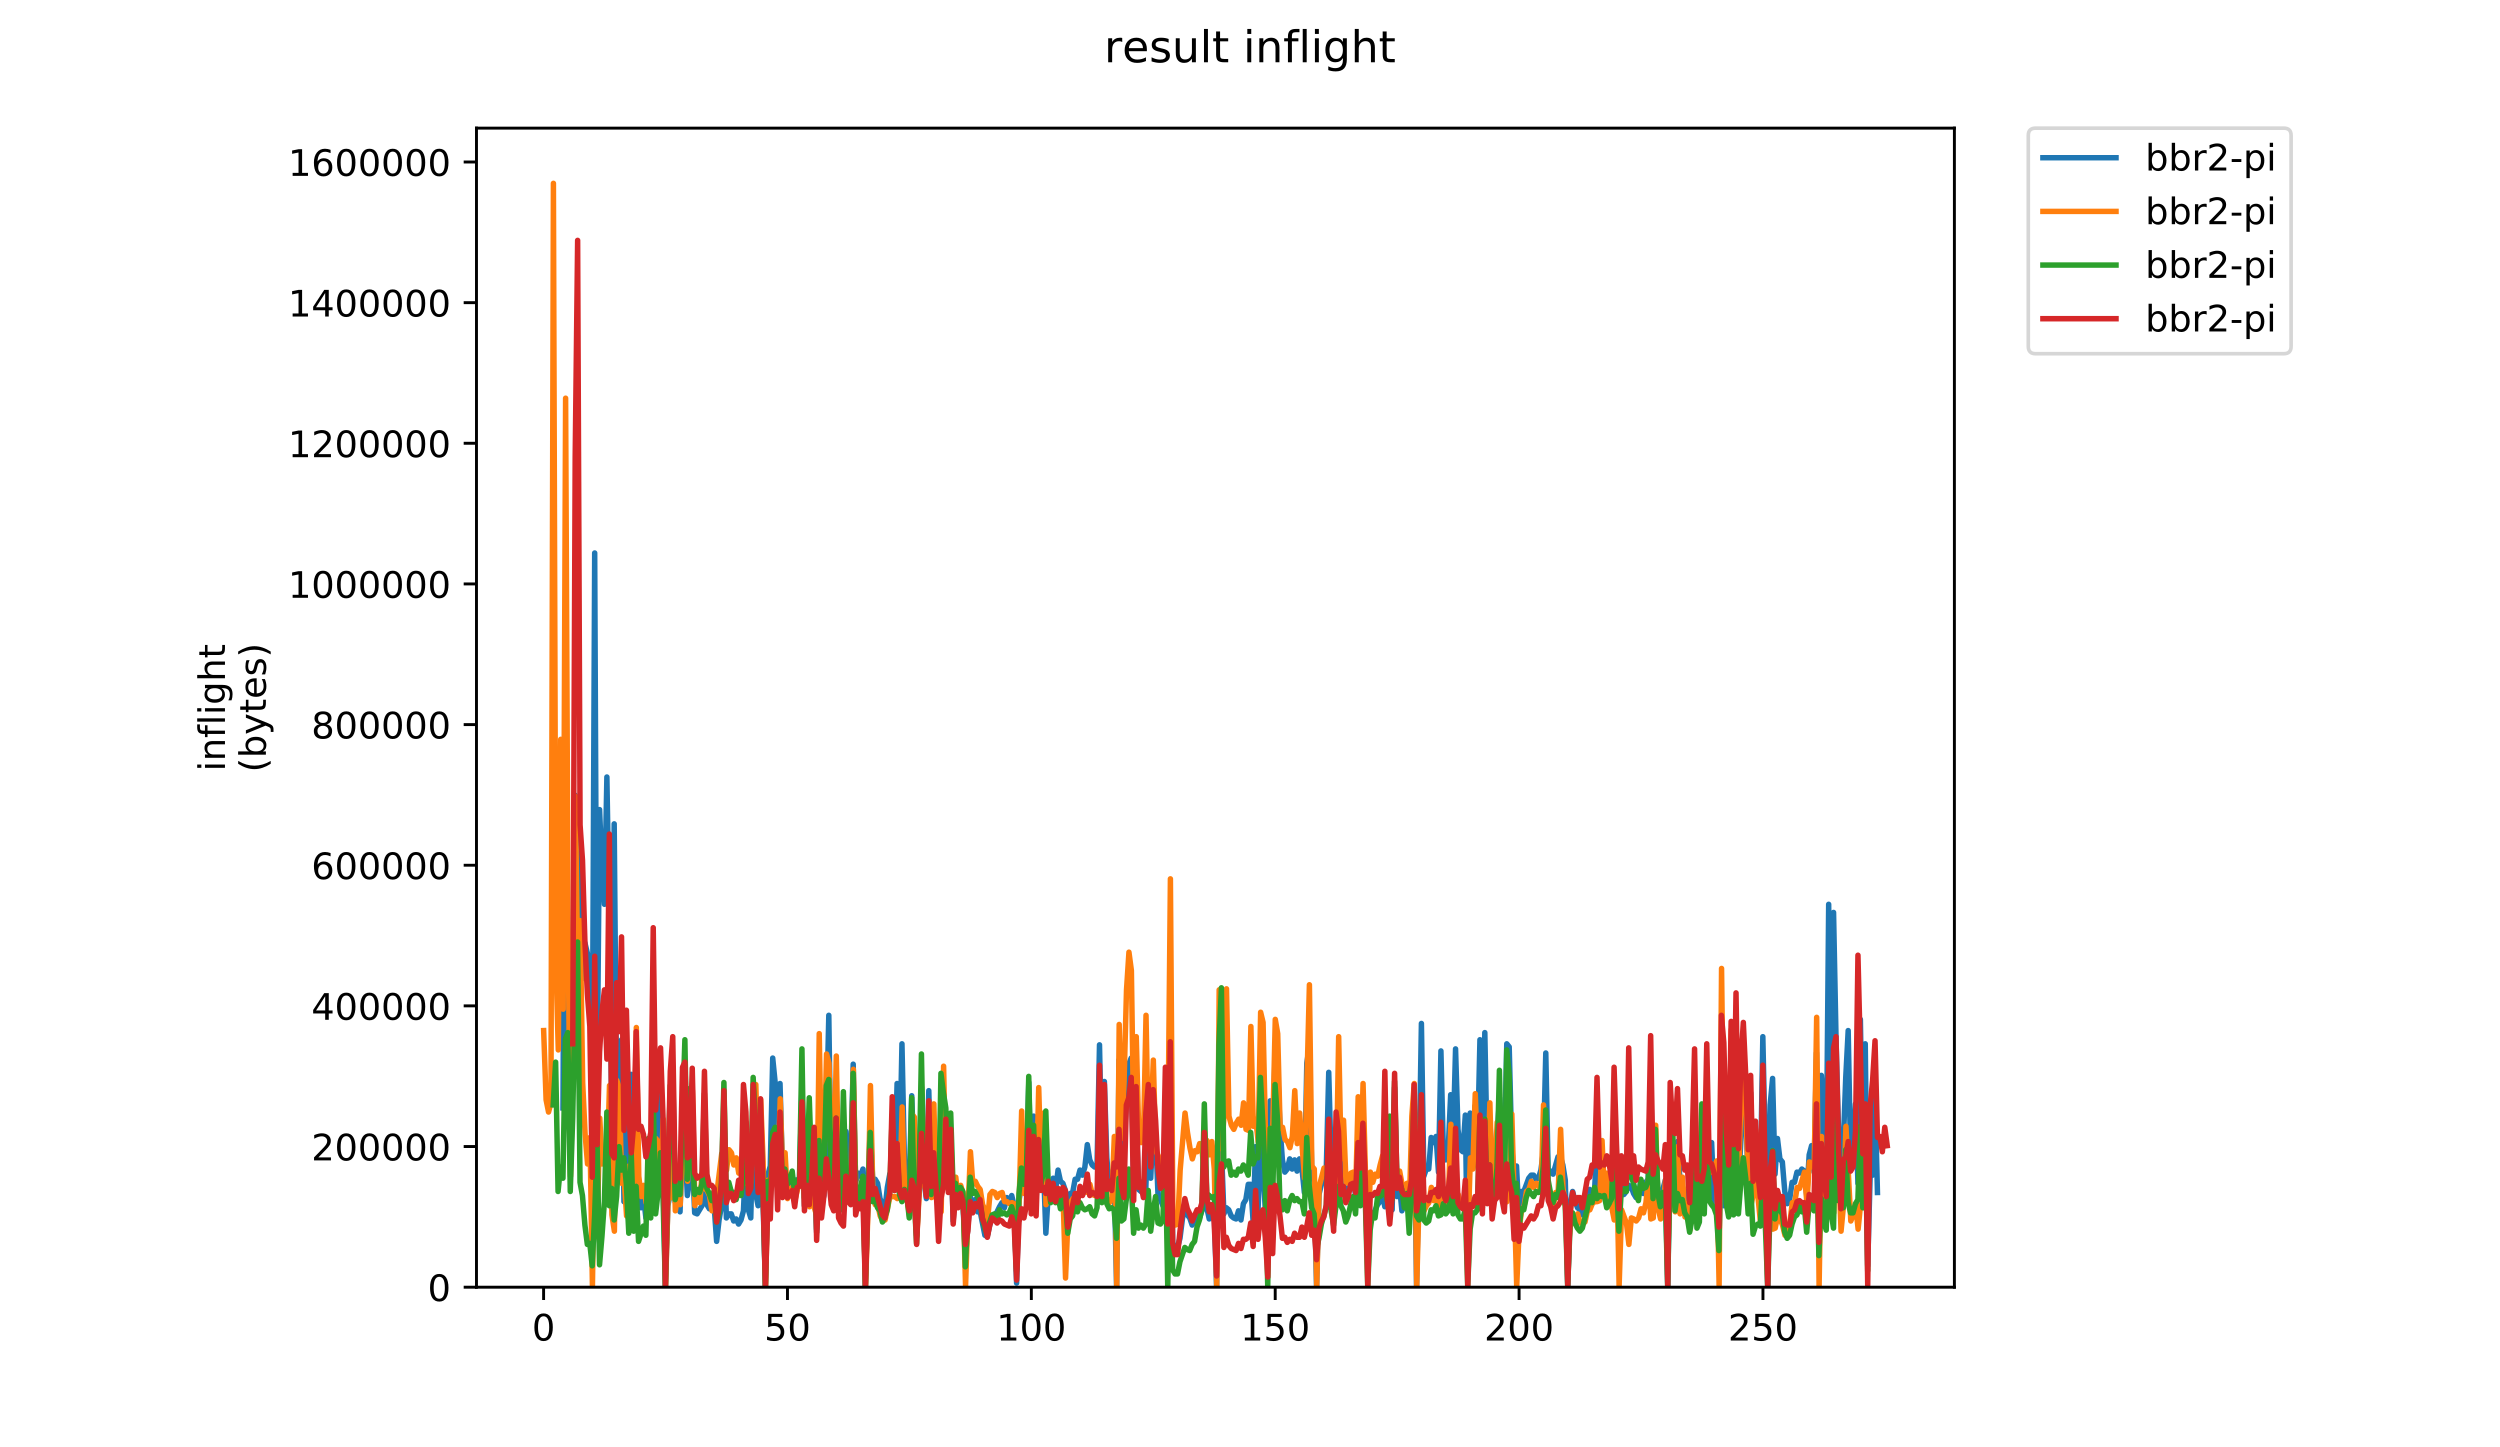 <?xml version="1.0" encoding="utf-8" standalone="no"?>
<!DOCTYPE svg PUBLIC "-//W3C//DTD SVG 1.1//EN"
  "http://www.w3.org/Graphics/SVG/1.1/DTD/svg11.dtd">
<!-- Created with matplotlib (https://matplotlib.org/) -->
<svg height="396pt" version="1.1" viewBox="0 0 684 396" width="684pt" xmlns="http://www.w3.org/2000/svg" xmlns:xlink="http://www.w3.org/1999/xlink">
 <defs>
  <style type="text/css">
*{stroke-linecap:butt;stroke-linejoin:round;}
  </style>
 </defs>
 <g id="figure_1">
  <g id="patch_1">
   <path d="M 0 396 
L 684 396 
L 684 0 
L 0 0 
z
" style="fill:#ffffff;"/>
  </g>
  <g id="axes_1">
   <g id="patch_2">
    <path d="M 130.364 352.174 
L 534.722 352.174 
L 534.722 35.062 
L 130.364 35.062 
z
" style="fill:#ffffff;"/>
   </g>
   <g id="matplotlib.axis_1">
    <g id="xtick_1">
     <g id="line2d_1">
      <defs>
       <path d="M 0 0 
L 0 3.5 
" id="m82c9bf424f" style="stroke:#000000;stroke-width:0.8;"/>
      </defs>
      <g>
       <use style="stroke:#000000;stroke-width:0.8;" x="148.729" xlink:href="#m82c9bf424f" y="352.174"/>
      </g>
     </g>
     <g id="text_1">
      <!-- 0 -->
      <defs>
       <path d="M 31.781 66.406 
Q 24.172 66.406 20.328 58.906 
Q 16.5 51.422 16.5 36.375 
Q 16.5 21.391 20.328 13.891 
Q 24.172 6.391 31.781 6.391 
Q 39.453 6.391 43.281 13.891 
Q 47.125 21.391 47.125 36.375 
Q 47.125 51.422 43.281 58.906 
Q 39.453 66.406 31.781 66.406 
z
M 31.781 74.219 
Q 44.047 74.219 50.516 64.516 
Q 56.984 54.828 56.984 36.375 
Q 56.984 17.969 50.516 8.266 
Q 44.047 -1.422 31.781 -1.422 
Q 19.531 -1.422 13.062 8.266 
Q 6.594 17.969 6.594 36.375 
Q 6.594 54.828 13.062 64.516 
Q 19.531 74.219 31.781 74.219 
z
" id="DejaVuSans-48"/>
      </defs>
      <g transform="translate(145.548 366.773)scale(0.1 -0.1)">
       <use xlink:href="#DejaVuSans-48"/>
      </g>
     </g>
    </g>
    <g id="xtick_2">
     <g id="line2d_2">
      <g>
       <use style="stroke:#000000;stroke-width:0.8;" x="215.452" xlink:href="#m82c9bf424f" y="352.174"/>
      </g>
     </g>
     <g id="text_2">
      <!-- 50 -->
      <defs>
       <path d="M 10.797 72.906 
L 49.516 72.906 
L 49.516 64.594 
L 19.828 64.594 
L 19.828 46.734 
Q 21.969 47.469 24.109 47.828 
Q 26.266 48.188 28.422 48.188 
Q 40.625 48.188 47.75 41.5 
Q 54.891 34.812 54.891 23.391 
Q 54.891 11.625 47.562 5.094 
Q 40.234 -1.422 26.906 -1.422 
Q 22.312 -1.422 17.547 -0.641 
Q 12.797 0.141 7.719 1.703 
L 7.719 11.625 
Q 12.109 9.234 16.797 8.062 
Q 21.484 6.891 26.703 6.891 
Q 35.156 6.891 40.078 11.328 
Q 45.016 15.766 45.016 23.391 
Q 45.016 31 40.078 35.438 
Q 35.156 39.891 26.703 39.891 
Q 22.75 39.891 18.812 39.016 
Q 14.891 38.141 10.797 36.281 
z
" id="DejaVuSans-53"/>
      </defs>
      <g transform="translate(209.09 366.773)scale(0.1 -0.1)">
       <use xlink:href="#DejaVuSans-53"/>
       <use x="63.623" xlink:href="#DejaVuSans-48"/>
      </g>
     </g>
    </g>
    <g id="xtick_3">
     <g id="line2d_3">
      <g>
       <use style="stroke:#000000;stroke-width:0.8;" x="282.175" xlink:href="#m82c9bf424f" y="352.174"/>
      </g>
     </g>
     <g id="text_3">
      <!-- 100 -->
      <defs>
       <path d="M 12.406 8.297 
L 28.516 8.297 
L 28.516 63.922 
L 10.984 60.406 
L 10.984 69.391 
L 28.422 72.906 
L 38.281 72.906 
L 38.281 8.297 
L 54.391 8.297 
L 54.391 0 
L 12.406 0 
z
" id="DejaVuSans-49"/>
      </defs>
      <g transform="translate(272.631 366.773)scale(0.1 -0.1)">
       <use xlink:href="#DejaVuSans-49"/>
       <use x="63.623" xlink:href="#DejaVuSans-48"/>
       <use x="127.246" xlink:href="#DejaVuSans-48"/>
      </g>
     </g>
    </g>
    <g id="xtick_4">
     <g id="line2d_4">
      <g>
       <use style="stroke:#000000;stroke-width:0.8;" x="348.898" xlink:href="#m82c9bf424f" y="352.174"/>
      </g>
     </g>
     <g id="text_4">
      <!-- 150 -->
      <g transform="translate(339.354 366.773)scale(0.1 -0.1)">
       <use xlink:href="#DejaVuSans-49"/>
       <use x="63.623" xlink:href="#DejaVuSans-53"/>
       <use x="127.246" xlink:href="#DejaVuSans-48"/>
      </g>
     </g>
    </g>
    <g id="xtick_5">
     <g id="line2d_5">
      <g>
       <use style="stroke:#000000;stroke-width:0.8;" x="415.621" xlink:href="#m82c9bf424f" y="352.174"/>
      </g>
     </g>
     <g id="text_5">
      <!-- 200 -->
      <defs>
       <path d="M 19.188 8.297 
L 53.609 8.297 
L 53.609 0 
L 7.328 0 
L 7.328 8.297 
Q 12.938 14.109 22.625 23.891 
Q 32.328 33.688 34.812 36.531 
Q 39.547 41.844 41.422 45.531 
Q 43.312 49.219 43.312 52.781 
Q 43.312 58.594 39.234 62.25 
Q 35.156 65.922 28.609 65.922 
Q 23.969 65.922 18.812 64.312 
Q 13.672 62.703 7.812 59.422 
L 7.812 69.391 
Q 13.766 71.781 18.938 73 
Q 24.125 74.219 28.422 74.219 
Q 39.75 74.219 46.484 68.547 
Q 53.219 62.891 53.219 53.422 
Q 53.219 48.922 51.531 44.891 
Q 49.859 40.875 45.406 35.406 
Q 44.188 33.984 37.641 27.219 
Q 31.109 20.453 19.188 8.297 
z
" id="DejaVuSans-50"/>
      </defs>
      <g transform="translate(406.078 366.773)scale(0.1 -0.1)">
       <use xlink:href="#DejaVuSans-50"/>
       <use x="63.623" xlink:href="#DejaVuSans-48"/>
       <use x="127.246" xlink:href="#DejaVuSans-48"/>
      </g>
     </g>
    </g>
    <g id="xtick_6">
     <g id="line2d_6">
      <g>
       <use style="stroke:#000000;stroke-width:0.8;" x="482.344" xlink:href="#m82c9bf424f" y="352.174"/>
      </g>
     </g>
     <g id="text_6">
      <!-- 250 -->
      <g transform="translate(472.801 366.773)scale(0.1 -0.1)">
       <use xlink:href="#DejaVuSans-50"/>
       <use x="63.623" xlink:href="#DejaVuSans-53"/>
       <use x="127.246" xlink:href="#DejaVuSans-48"/>
      </g>
     </g>
    </g>
   </g>
   <g id="matplotlib.axis_2">
    <g id="ytick_1">
     <g id="line2d_7">
      <defs>
       <path d="M 0 0 
L -3.5 0 
" id="mb49f8a6982" style="stroke:#000000;stroke-width:0.8;"/>
      </defs>
      <g>
       <use style="stroke:#000000;stroke-width:0.8;" x="130.364" xlink:href="#mb49f8a6982" y="352.174"/>
      </g>
     </g>
     <g id="text_7">
      <!-- 0 -->
      <g transform="translate(117.001 355.973)scale(0.1 -0.1)">
       <use xlink:href="#DejaVuSans-48"/>
      </g>
     </g>
    </g>
    <g id="ytick_2">
     <g id="line2d_8">
      <g>
       <use style="stroke:#000000;stroke-width:0.8;" x="130.364" xlink:href="#mb49f8a6982" y="313.692"/>
      </g>
     </g>
     <g id="text_8">
      <!-- 200000 -->
      <g transform="translate(85.189 317.492)scale(0.1 -0.1)">
       <use xlink:href="#DejaVuSans-50"/>
       <use x="63.623" xlink:href="#DejaVuSans-48"/>
       <use x="127.246" xlink:href="#DejaVuSans-48"/>
       <use x="190.869" xlink:href="#DejaVuSans-48"/>
       <use x="254.492" xlink:href="#DejaVuSans-48"/>
       <use x="318.115" xlink:href="#DejaVuSans-48"/>
      </g>
     </g>
    </g>
    <g id="ytick_3">
     <g id="line2d_9">
      <g>
       <use style="stroke:#000000;stroke-width:0.8;" x="130.364" xlink:href="#mb49f8a6982" y="275.211"/>
      </g>
     </g>
     <g id="text_9">
      <!-- 400000 -->
      <defs>
       <path d="M 37.797 64.312 
L 12.891 25.391 
L 37.797 25.391 
z
M 35.203 72.906 
L 47.609 72.906 
L 47.609 25.391 
L 58.016 25.391 
L 58.016 17.188 
L 47.609 17.188 
L 47.609 0 
L 37.797 0 
L 37.797 17.188 
L 4.891 17.188 
L 4.891 26.703 
z
" id="DejaVuSans-52"/>
      </defs>
      <g transform="translate(85.189 279.01)scale(0.1 -0.1)">
       <use xlink:href="#DejaVuSans-52"/>
       <use x="63.623" xlink:href="#DejaVuSans-48"/>
       <use x="127.246" xlink:href="#DejaVuSans-48"/>
       <use x="190.869" xlink:href="#DejaVuSans-48"/>
       <use x="254.492" xlink:href="#DejaVuSans-48"/>
       <use x="318.115" xlink:href="#DejaVuSans-48"/>
      </g>
     </g>
    </g>
    <g id="ytick_4">
     <g id="line2d_10">
      <g>
       <use style="stroke:#000000;stroke-width:0.8;" x="130.364" xlink:href="#mb49f8a6982" y="236.729"/>
      </g>
     </g>
     <g id="text_10">
      <!-- 600000 -->
      <defs>
       <path d="M 33.016 40.375 
Q 26.375 40.375 22.484 35.828 
Q 18.609 31.297 18.609 23.391 
Q 18.609 15.531 22.484 10.953 
Q 26.375 6.391 33.016 6.391 
Q 39.656 6.391 43.531 10.953 
Q 47.406 15.531 47.406 23.391 
Q 47.406 31.297 43.531 35.828 
Q 39.656 40.375 33.016 40.375 
z
M 52.594 71.297 
L 52.594 62.312 
Q 48.875 64.062 45.094 64.984 
Q 41.312 65.922 37.594 65.922 
Q 27.828 65.922 22.672 59.328 
Q 17.531 52.734 16.797 39.406 
Q 19.672 43.656 24.016 45.922 
Q 28.375 48.188 33.594 48.188 
Q 44.578 48.188 50.953 41.516 
Q 57.328 34.859 57.328 23.391 
Q 57.328 12.156 50.688 5.359 
Q 44.047 -1.422 33.016 -1.422 
Q 20.359 -1.422 13.672 8.266 
Q 6.984 17.969 6.984 36.375 
Q 6.984 53.656 15.188 63.938 
Q 23.391 74.219 37.203 74.219 
Q 40.922 74.219 44.703 73.484 
Q 48.484 72.75 52.594 71.297 
z
" id="DejaVuSans-54"/>
      </defs>
      <g transform="translate(85.189 240.528)scale(0.1 -0.1)">
       <use xlink:href="#DejaVuSans-54"/>
       <use x="63.623" xlink:href="#DejaVuSans-48"/>
       <use x="127.246" xlink:href="#DejaVuSans-48"/>
       <use x="190.869" xlink:href="#DejaVuSans-48"/>
       <use x="254.492" xlink:href="#DejaVuSans-48"/>
       <use x="318.115" xlink:href="#DejaVuSans-48"/>
      </g>
     </g>
    </g>
    <g id="ytick_5">
     <g id="line2d_11">
      <g>
       <use style="stroke:#000000;stroke-width:0.8;" x="130.364" xlink:href="#mb49f8a6982" y="198.247"/>
      </g>
     </g>
     <g id="text_11">
      <!-- 800000 -->
      <defs>
       <path d="M 31.781 34.625 
Q 24.75 34.625 20.719 30.859 
Q 16.703 27.094 16.703 20.516 
Q 16.703 13.922 20.719 10.156 
Q 24.75 6.391 31.781 6.391 
Q 38.812 6.391 42.859 10.172 
Q 46.922 13.969 46.922 20.516 
Q 46.922 27.094 42.891 30.859 
Q 38.875 34.625 31.781 34.625 
z
M 21.922 38.812 
Q 15.578 40.375 12.031 44.719 
Q 8.5 49.078 8.5 55.328 
Q 8.5 64.062 14.719 69.141 
Q 20.953 74.219 31.781 74.219 
Q 42.672 74.219 48.875 69.141 
Q 55.078 64.062 55.078 55.328 
Q 55.078 49.078 51.531 44.719 
Q 48 40.375 41.703 38.812 
Q 48.828 37.156 52.797 32.312 
Q 56.781 27.484 56.781 20.516 
Q 56.781 9.906 50.312 4.234 
Q 43.844 -1.422 31.781 -1.422 
Q 19.734 -1.422 13.25 4.234 
Q 6.781 9.906 6.781 20.516 
Q 6.781 27.484 10.781 32.312 
Q 14.797 37.156 21.922 38.812 
z
M 18.312 54.391 
Q 18.312 48.734 21.844 45.562 
Q 25.391 42.391 31.781 42.391 
Q 38.141 42.391 41.719 45.562 
Q 45.312 48.734 45.312 54.391 
Q 45.312 60.062 41.719 63.234 
Q 38.141 66.406 31.781 66.406 
Q 25.391 66.406 21.844 63.234 
Q 18.312 60.062 18.312 54.391 
z
" id="DejaVuSans-56"/>
      </defs>
      <g transform="translate(85.189 202.046)scale(0.1 -0.1)">
       <use xlink:href="#DejaVuSans-56"/>
       <use x="63.623" xlink:href="#DejaVuSans-48"/>
       <use x="127.246" xlink:href="#DejaVuSans-48"/>
       <use x="190.869" xlink:href="#DejaVuSans-48"/>
       <use x="254.492" xlink:href="#DejaVuSans-48"/>
       <use x="318.115" xlink:href="#DejaVuSans-48"/>
      </g>
     </g>
    </g>
    <g id="ytick_6">
     <g id="line2d_12">
      <g>
       <use style="stroke:#000000;stroke-width:0.8;" x="130.364" xlink:href="#mb49f8a6982" y="159.765"/>
      </g>
     </g>
     <g id="text_12">
      <!-- 1000000 -->
      <g transform="translate(78.826 163.565)scale(0.1 -0.1)">
       <use xlink:href="#DejaVuSans-49"/>
       <use x="63.623" xlink:href="#DejaVuSans-48"/>
       <use x="127.246" xlink:href="#DejaVuSans-48"/>
       <use x="190.869" xlink:href="#DejaVuSans-48"/>
       <use x="254.492" xlink:href="#DejaVuSans-48"/>
       <use x="318.115" xlink:href="#DejaVuSans-48"/>
       <use x="381.738" xlink:href="#DejaVuSans-48"/>
      </g>
     </g>
    </g>
    <g id="ytick_7">
     <g id="line2d_13">
      <g>
       <use style="stroke:#000000;stroke-width:0.8;" x="130.364" xlink:href="#mb49f8a6982" y="121.284"/>
      </g>
     </g>
     <g id="text_13">
      <!-- 1200000 -->
      <g transform="translate(78.826 125.083)scale(0.1 -0.1)">
       <use xlink:href="#DejaVuSans-49"/>
       <use x="63.623" xlink:href="#DejaVuSans-50"/>
       <use x="127.246" xlink:href="#DejaVuSans-48"/>
       <use x="190.869" xlink:href="#DejaVuSans-48"/>
       <use x="254.492" xlink:href="#DejaVuSans-48"/>
       <use x="318.115" xlink:href="#DejaVuSans-48"/>
       <use x="381.738" xlink:href="#DejaVuSans-48"/>
      </g>
     </g>
    </g>
    <g id="ytick_8">
     <g id="line2d_14">
      <g>
       <use style="stroke:#000000;stroke-width:0.8;" x="130.364" xlink:href="#mb49f8a6982" y="82.802"/>
      </g>
     </g>
     <g id="text_14">
      <!-- 1400000 -->
      <g transform="translate(78.826 86.601)scale(0.1 -0.1)">
       <use xlink:href="#DejaVuSans-49"/>
       <use x="63.623" xlink:href="#DejaVuSans-52"/>
       <use x="127.246" xlink:href="#DejaVuSans-48"/>
       <use x="190.869" xlink:href="#DejaVuSans-48"/>
       <use x="254.492" xlink:href="#DejaVuSans-48"/>
       <use x="318.115" xlink:href="#DejaVuSans-48"/>
       <use x="381.738" xlink:href="#DejaVuSans-48"/>
      </g>
     </g>
    </g>
    <g id="ytick_9">
     <g id="line2d_15">
      <g>
       <use style="stroke:#000000;stroke-width:0.8;" x="130.364" xlink:href="#mb49f8a6982" y="44.32"/>
      </g>
     </g>
     <g id="text_15">
      <!-- 1600000 -->
      <g transform="translate(78.826 48.119)scale(0.1 -0.1)">
       <use xlink:href="#DejaVuSans-49"/>
       <use x="63.623" xlink:href="#DejaVuSans-54"/>
       <use x="127.246" xlink:href="#DejaVuSans-48"/>
       <use x="190.869" xlink:href="#DejaVuSans-48"/>
       <use x="254.492" xlink:href="#DejaVuSans-48"/>
       <use x="318.115" xlink:href="#DejaVuSans-48"/>
       <use x="381.738" xlink:href="#DejaVuSans-48"/>
      </g>
     </g>
    </g>
    <g id="text_16">
     <!-- inflight -->
     <defs>
      <path d="M 9.422 54.688 
L 18.406 54.688 
L 18.406 0 
L 9.422 0 
z
M 9.422 75.984 
L 18.406 75.984 
L 18.406 64.594 
L 9.422 64.594 
z
" id="DejaVuSans-105"/>
      <path d="M 54.891 33.016 
L 54.891 0 
L 45.906 0 
L 45.906 32.719 
Q 45.906 40.484 42.875 44.328 
Q 39.844 48.188 33.797 48.188 
Q 26.516 48.188 22.312 43.547 
Q 18.109 38.922 18.109 30.906 
L 18.109 0 
L 9.078 0 
L 9.078 54.688 
L 18.109 54.688 
L 18.109 46.188 
Q 21.344 51.125 25.703 53.562 
Q 30.078 56 35.797 56 
Q 45.219 56 50.047 50.172 
Q 54.891 44.344 54.891 33.016 
z
" id="DejaVuSans-110"/>
      <path d="M 37.109 75.984 
L 37.109 68.5 
L 28.516 68.5 
Q 23.688 68.5 21.797 66.547 
Q 19.922 64.594 19.922 59.516 
L 19.922 54.688 
L 34.719 54.688 
L 34.719 47.703 
L 19.922 47.703 
L 19.922 0 
L 10.891 0 
L 10.891 47.703 
L 2.297 47.703 
L 2.297 54.688 
L 10.891 54.688 
L 10.891 58.5 
Q 10.891 67.625 15.141 71.797 
Q 19.391 75.984 28.609 75.984 
z
" id="DejaVuSans-102"/>
      <path d="M 9.422 75.984 
L 18.406 75.984 
L 18.406 0 
L 9.422 0 
z
" id="DejaVuSans-108"/>
      <path d="M 45.406 27.984 
Q 45.406 37.75 41.375 43.109 
Q 37.359 48.484 30.078 48.484 
Q 22.859 48.484 18.828 43.109 
Q 14.797 37.75 14.797 27.984 
Q 14.797 18.266 18.828 12.891 
Q 22.859 7.516 30.078 7.516 
Q 37.359 7.516 41.375 12.891 
Q 45.406 18.266 45.406 27.984 
z
M 54.391 6.781 
Q 54.391 -7.172 48.188 -13.984 
Q 42 -20.797 29.203 -20.797 
Q 24.469 -20.797 20.266 -20.094 
Q 16.062 -19.391 12.109 -17.922 
L 12.109 -9.188 
Q 16.062 -11.328 19.922 -12.344 
Q 23.781 -13.375 27.781 -13.375 
Q 36.625 -13.375 41.016 -8.766 
Q 45.406 -4.156 45.406 5.172 
L 45.406 9.625 
Q 42.625 4.781 38.281 2.391 
Q 33.938 0 27.875 0 
Q 17.828 0 11.672 7.656 
Q 5.516 15.328 5.516 27.984 
Q 5.516 40.672 11.672 48.328 
Q 17.828 56 27.875 56 
Q 33.938 56 38.281 53.609 
Q 42.625 51.219 45.406 46.391 
L 45.406 54.688 
L 54.391 54.688 
z
" id="DejaVuSans-103"/>
      <path d="M 54.891 33.016 
L 54.891 0 
L 45.906 0 
L 45.906 32.719 
Q 45.906 40.484 42.875 44.328 
Q 39.844 48.188 33.797 48.188 
Q 26.516 48.188 22.312 43.547 
Q 18.109 38.922 18.109 30.906 
L 18.109 0 
L 9.078 0 
L 9.078 75.984 
L 18.109 75.984 
L 18.109 46.188 
Q 21.344 51.125 25.703 53.562 
Q 30.078 56 35.797 56 
Q 45.219 56 50.047 50.172 
Q 54.891 44.344 54.891 33.016 
z
" id="DejaVuSans-104"/>
      <path d="M 18.312 70.219 
L 18.312 54.688 
L 36.812 54.688 
L 36.812 47.703 
L 18.312 47.703 
L 18.312 18.016 
Q 18.312 11.328 20.141 9.422 
Q 21.969 7.516 27.594 7.516 
L 36.812 7.516 
L 36.812 0 
L 27.594 0 
Q 17.188 0 13.234 3.875 
Q 9.281 7.766 9.281 18.016 
L 9.281 47.703 
L 2.688 47.703 
L 2.688 54.688 
L 9.281 54.688 
L 9.281 70.219 
z
" id="DejaVuSans-116"/>
     </defs>
     <g transform="translate(61.549 211.018)rotate(-90)scale(0.1 -0.1)">
      <use xlink:href="#DejaVuSans-105"/>
      <use x="27.783" xlink:href="#DejaVuSans-110"/>
      <use x="91.162" xlink:href="#DejaVuSans-102"/>
      <use x="126.367" xlink:href="#DejaVuSans-108"/>
      <use x="154.15" xlink:href="#DejaVuSans-105"/>
      <use x="181.934" xlink:href="#DejaVuSans-103"/>
      <use x="245.41" xlink:href="#DejaVuSans-104"/>
      <use x="308.789" xlink:href="#DejaVuSans-116"/>
     </g>
     <!-- (bytes) -->
     <defs>
      <path d="M 31 75.875 
Q 24.469 64.656 21.281 53.656 
Q 18.109 42.672 18.109 31.391 
Q 18.109 20.125 21.312 9.062 
Q 24.516 -2 31 -13.188 
L 23.188 -13.188 
Q 15.875 -1.703 12.234 9.375 
Q 8.594 20.453 8.594 31.391 
Q 8.594 42.281 12.203 53.312 
Q 15.828 64.359 23.188 75.875 
z
" id="DejaVuSans-40"/>
      <path d="M 48.688 27.297 
Q 48.688 37.203 44.609 42.844 
Q 40.531 48.484 33.406 48.484 
Q 26.266 48.484 22.188 42.844 
Q 18.109 37.203 18.109 27.297 
Q 18.109 17.391 22.188 11.75 
Q 26.266 6.109 33.406 6.109 
Q 40.531 6.109 44.609 11.75 
Q 48.688 17.391 48.688 27.297 
z
M 18.109 46.391 
Q 20.953 51.266 25.266 53.625 
Q 29.594 56 35.594 56 
Q 45.562 56 51.781 48.094 
Q 58.016 40.188 58.016 27.297 
Q 58.016 14.406 51.781 6.484 
Q 45.562 -1.422 35.594 -1.422 
Q 29.594 -1.422 25.266 0.953 
Q 20.953 3.328 18.109 8.203 
L 18.109 0 
L 9.078 0 
L 9.078 75.984 
L 18.109 75.984 
z
" id="DejaVuSans-98"/>
      <path d="M 32.172 -5.078 
Q 28.375 -14.844 24.75 -17.812 
Q 21.141 -20.797 15.094 -20.797 
L 7.906 -20.797 
L 7.906 -13.281 
L 13.188 -13.281 
Q 16.891 -13.281 18.938 -11.516 
Q 21 -9.766 23.484 -3.219 
L 25.094 0.875 
L 2.984 54.688 
L 12.5 54.688 
L 29.594 11.922 
L 46.688 54.688 
L 56.203 54.688 
z
" id="DejaVuSans-121"/>
      <path d="M 56.203 29.594 
L 56.203 25.203 
L 14.891 25.203 
Q 15.484 15.922 20.484 11.062 
Q 25.484 6.203 34.422 6.203 
Q 39.594 6.203 44.453 7.469 
Q 49.312 8.734 54.109 11.281 
L 54.109 2.781 
Q 49.266 0.734 44.188 -0.344 
Q 39.109 -1.422 33.891 -1.422 
Q 20.797 -1.422 13.156 6.188 
Q 5.516 13.812 5.516 26.812 
Q 5.516 40.234 12.766 48.109 
Q 20.016 56 32.328 56 
Q 43.359 56 49.781 48.891 
Q 56.203 41.797 56.203 29.594 
z
M 47.219 32.234 
Q 47.125 39.594 43.094 43.984 
Q 39.062 48.391 32.422 48.391 
Q 24.906 48.391 20.391 44.141 
Q 15.875 39.891 15.188 32.172 
z
" id="DejaVuSans-101"/>
      <path d="M 44.281 53.078 
L 44.281 44.578 
Q 40.484 46.531 36.375 47.5 
Q 32.281 48.484 27.875 48.484 
Q 21.188 48.484 17.844 46.438 
Q 14.5 44.391 14.5 40.281 
Q 14.5 37.156 16.891 35.375 
Q 19.281 33.594 26.516 31.984 
L 29.594 31.297 
Q 39.156 29.25 43.188 25.516 
Q 47.219 21.781 47.219 15.094 
Q 47.219 7.469 41.188 3.016 
Q 35.156 -1.422 24.609 -1.422 
Q 20.219 -1.422 15.453 -0.562 
Q 10.688 0.297 5.422 2 
L 5.422 11.281 
Q 10.406 8.688 15.234 7.391 
Q 20.062 6.109 24.812 6.109 
Q 31.156 6.109 34.562 8.281 
Q 37.984 10.453 37.984 14.406 
Q 37.984 18.062 35.516 20.016 
Q 33.062 21.969 24.703 23.781 
L 21.578 24.516 
Q 13.234 26.266 9.516 29.906 
Q 5.812 33.547 5.812 39.891 
Q 5.812 47.609 11.281 51.797 
Q 16.75 56 26.812 56 
Q 31.781 56 36.172 55.266 
Q 40.578 54.547 44.281 53.078 
z
" id="DejaVuSans-115"/>
      <path d="M 8.016 75.875 
L 15.828 75.875 
Q 23.141 64.359 26.781 53.312 
Q 30.422 42.281 30.422 31.391 
Q 30.422 20.453 26.781 9.375 
Q 23.141 -1.703 15.828 -13.188 
L 8.016 -13.188 
Q 14.5 -2 17.703 9.062 
Q 20.906 20.125 20.906 31.391 
Q 20.906 42.672 17.703 53.656 
Q 14.5 64.656 8.016 75.875 
z
" id="DejaVuSans-41"/>
     </defs>
     <g transform="translate(72.747 211.295)rotate(-90)scale(0.1 -0.1)">
      <use xlink:href="#DejaVuSans-40"/>
      <use x="39.014" xlink:href="#DejaVuSans-98"/>
      <use x="102.49" xlink:href="#DejaVuSans-121"/>
      <use x="161.67" xlink:href="#DejaVuSans-116"/>
      <use x="200.879" xlink:href="#DejaVuSans-101"/>
      <use x="262.402" xlink:href="#DejaVuSans-115"/>
      <use x="314.502" xlink:href="#DejaVuSans-41"/>
     </g>
    </g>
   </g>
   <g id="line2d_16">
    <path clip-path="url(#pca77a17116)" d="M 154.032 303.139 
L 154.699 169.965 
L 155.367 264.134 
L 156.034 306.204 
L 156.701 268.592 
L 157.368 217.606 
L 158.036 236.83 
L 158.703 233.487 
L 159.37 267.756 
L 160.037 258.005 
L 160.704 260.791 
L 161.372 265.527 
L 162.039 298.96 
L 162.706 151.298 
L 163.373 298.403 
L 164.041 221.507 
L 164.708 237.388 
L 165.375 247.418 
L 166.042 212.592 
L 166.71 252.432 
L 167.377 303.696 
L 168.044 225.408 
L 168.711 302.582 
L 169.378 288.373 
L 170.046 284.472 
L 170.713 328.771 
L 171.38 293.945 
L 172.047 326.264 
L 172.715 293.945 
L 173.382 333.786 
L 174.049 316.512 
L 174.716 330.164 
L 175.384 330.443 
L 176.051 327.378 
L 176.718 333.229 
L 177.385 328.771 
L 178.052 328.214 
L 178.72 291.159 
L 179.387 322.084 
L 180.054 313.726 
L 180.721 298.681 
L 181.389 320.691 
L 182.056 351.896 
L 182.723 329.886 
L 183.39 326.542 
L 184.058 291.995 
L 184.725 328.771 
L 185.392 329.328 
L 186.059 331.557 
L 186.726 310.94 
L 187.394 313.169 
L 188.061 327.099 
L 188.728 322.363 
L 189.395 316.791 
L 190.063 331.836 
L 190.73 332.114 
L 192.064 329.886 
L 192.732 305.089 
L 193.399 329.607 
L 194.066 330.721 
L 194.733 329.886 
L 195.4 330.164 
L 196.068 339.637 
L 196.735 333.786 
L 197.402 329.886 
L 198.069 310.104 
L 198.737 333.229 
L 199.404 332.114 
L 200.071 332.114 
L 200.738 334.065 
L 201.406 333.507 
L 202.073 334.9 
L 202.74 333.786 
L 203.407 331.279 
L 204.074 315.955 
L 204.742 331 
L 205.409 333.229 
L 206.076 306.204 
L 206.743 326.542 
L 207.411 329.886 
L 208.078 316.512 
L 208.745 327.657 
L 209.412 351.896 
L 210.08 321.527 
L 210.747 319.02 
L 211.414 289.487 
L 212.081 296.174 
L 212.748 317.07 
L 213.416 296.453 
L 214.083 320.413 
L 214.75 321.249 
L 215.417 325.428 
L 216.085 324.035 
L 216.752 322.363 
L 217.419 322.92 
L 218.086 322.92 
L 218.754 322.363 
L 219.421 297.288 
L 220.088 329.886 
L 220.755 324.035 
L 221.422 329.886 
L 222.09 322.642 
L 222.757 313.448 
L 223.424 337.129 
L 224.091 313.169 
L 224.759 329.607 
L 225.426 327.099 
L 226.093 307.04 
L 226.76 277.786 
L 227.428 323.756 
L 228.095 325.149 
L 228.762 301.189 
L 229.429 327.935 
L 230.096 326.821 
L 230.764 327.935 
L 231.431 309.547 
L 232.098 320.691 
L 232.765 318.463 
L 233.433 291.159 
L 234.1 323.478 
L 234.767 320.97 
L 235.434 321.806 
L 236.102 319.856 
L 236.769 351.896 
L 237.436 325.985 
L 238.103 308.154 
L 238.77 322.92 
L 239.438 322.642 
L 240.105 323.756 
L 240.772 327.935 
L 242.107 331 
L 242.774 324.871 
L 243.441 321.249 
L 244.108 321.527 
L 244.776 321.527 
L 245.443 296.453 
L 246.11 318.184 
L 246.777 285.587 
L 247.444 317.348 
L 248.112 319.577 
L 248.779 323.478 
L 249.446 299.796 
L 250.781 337.965 
L 252.115 300.91 
L 252.782 322.92 
L 253.45 327.935 
L 254.117 298.403 
L 254.784 324.313 
L 255.451 318.741 
L 256.118 325.149 
L 256.786 327.657 
L 257.453 327.099 
L 258.12 303.418 
L 258.787 306.761 
L 259.455 322.363 
L 260.122 313.169 
L 260.789 334.065 
L 261.456 324.592 
L 262.124 329.886 
L 262.791 325.706 
L 263.458 328.771 
L 264.125 344.373 
L 265.46 327.378 
L 266.127 330.721 
L 266.794 328.214 
L 267.461 331.557 
L 268.129 331.279 
L 269.463 337.965 
L 270.13 338.244 
L 270.798 335.179 
L 271.465 332.95 
L 272.132 332.672 
L 272.799 331.557 
L 273.466 330.164 
L 274.134 329.05 
L 274.801 330.443 
L 275.468 327.657 
L 276.135 328.771 
L 276.803 327.099 
L 277.47 329.886 
L 278.137 351.06 
L 278.804 328.492 
L 279.472 324.035 
L 280.139 325.149 
L 280.806 323.478 
L 281.473 296.174 
L 282.14 323.756 
L 282.808 305.368 
L 283.475 327.935 
L 284.142 311.776 
L 284.809 323.756 
L 285.477 318.741 
L 286.144 337.408 
L 286.811 326.542 
L 287.478 327.099 
L 288.146 322.363 
L 288.813 325.706 
L 289.48 320.134 
L 290.147 323.199 
L 290.814 323.756 
L 291.482 325.706 
L 292.149 335.458 
L 292.816 326.542 
L 293.483 326.264 
L 294.151 322.642 
L 294.818 322.642 
L 295.485 320.134 
L 296.152 321.527 
L 296.82 319.298 
L 297.487 313.169 
L 298.154 317.348 
L 298.821 318.741 
L 299.488 319.298 
L 300.156 318.741 
L 300.823 285.865 
L 301.49 318.463 
L 302.157 295.895 
L 302.825 316.791 
L 303.492 324.592 
L 304.159 320.691 
L 304.826 320.97 
L 305.494 351.896 
L 306.161 290.045 
L 306.828 318.741 
L 307.495 313.726 
L 308.162 301.189 
L 308.83 291.159 
L 309.497 289.487 
L 310.164 323.756 
L 310.831 303.975 
L 311.499 325.428 
L 312.166 325.985 
L 312.833 323.199 
L 313.5 325.149 
L 314.168 305.089 
L 314.835 322.363 
L 315.502 307.597 
L 316.169 310.383 
L 316.836 327.099 
L 317.504 328.214 
L 318.171 329.886 
L 318.838 314.841 
L 319.505 331 
L 320.173 297.846 
L 320.84 339.915 
L 321.507 341.866 
L 322.174 341.308 
L 322.842 338.801 
L 323.509 333.507 
L 324.176 329.328 
L 324.843 332.393 
L 325.51 333.229 
L 326.178 335.179 
L 326.845 333.786 
L 327.512 332.95 
L 328.179 333.229 
L 328.847 331.279 
L 329.514 318.463 
L 330.181 330.443 
L 330.848 333.507 
L 331.516 329.607 
L 332.183 331.279 
L 332.85 351.896 
L 333.517 288.094 
L 334.184 314.005 
L 334.852 332.114 
L 335.519 330.443 
L 336.186 331 
L 336.853 332.672 
L 337.521 333.229 
L 338.188 333.507 
L 338.855 331.279 
L 339.522 333.786 
L 340.19 329.328 
L 340.857 328.214 
L 341.524 324.035 
L 342.191 324.035 
L 342.858 334.343 
L 343.526 313.726 
L 344.193 331.279 
L 344.86 313.448 
L 345.527 318.741 
L 346.195 331.279 
L 346.862 337.687 
L 347.529 301.189 
L 348.196 320.134 
L 348.864 287.258 
L 349.531 292.273 
L 350.198 308.154 
L 350.865 317.348 
L 351.532 320.691 
L 352.2 319.856 
L 352.867 317.07 
L 353.534 319.856 
L 354.201 317.348 
L 354.869 320.413 
L 355.536 317.07 
L 356.203 319.577 
L 356.87 326.264 
L 357.538 290.88 
L 358.205 286.423 
L 358.872 319.856 
L 359.539 323.478 
L 360.206 351.896 
L 360.874 326.821 
L 361.541 324.035 
L 362.208 322.363 
L 362.875 319.577 
L 363.543 293.388 
L 364.21 317.905 
L 364.877 329.05 
L 365.544 319.856 
L 366.212 308.154 
L 366.879 320.134 
L 367.546 324.592 
L 368.213 326.821 
L 370.215 321.527 
L 370.882 327.099 
L 371.549 315.398 
L 372.217 324.313 
L 372.884 304.532 
L 373.551 327.099 
L 374.218 341.866 
L 374.886 331.836 
L 375.553 332.672 
L 376.887 329.607 
L 377.554 328.771 
L 378.222 326.542 
L 378.889 330.164 
L 379.556 329.328 
L 380.223 329.886 
L 380.891 331 
L 381.558 297.567 
L 382.225 327.378 
L 382.892 324.313 
L 383.56 331.279 
L 384.227 329.328 
L 385.561 328.771 
L 386.228 321.806 
L 386.896 297.846 
L 387.563 351.896 
L 388.23 319.856 
L 388.897 280.015 
L 389.565 321.806 
L 390.232 319.856 
L 390.899 319.856 
L 391.566 311.219 
L 392.234 312.612 
L 392.901 310.94 
L 393.568 320.691 
L 394.235 287.537 
L 394.902 314.841 
L 395.57 317.348 
L 396.237 314.283 
L 396.904 299.517 
L 397.571 312.055 
L 398.239 286.98 
L 398.906 308.99 
L 399.573 314.562 
L 400.24 315.119 
L 400.908 305.089 
L 401.575 348.831 
L 402.242 304.532 
L 402.909 313.169 
L 403.576 302.582 
L 404.244 313.726 
L 404.911 284.472 
L 405.578 317.627 
L 406.245 282.522 
L 406.913 316.791 
L 407.58 305.647 
L 408.247 318.741 
L 408.914 314.841 
L 409.581 312.055 
L 410.249 300.353 
L 410.916 317.348 
L 411.583 316.791 
L 412.25 285.587 
L 412.918 286.423 
L 413.585 312.89 
L 414.252 323.199 
L 414.919 319.02 
L 415.587 332.672 
L 416.254 325.985 
L 416.921 325.985 
L 418.255 322.363 
L 418.923 321.527 
L 419.59 321.527 
L 420.257 322.642 
L 420.924 322.363 
L 421.592 320.134 
L 422.259 315.119 
L 422.926 288.094 
L 423.593 321.249 
L 424.261 320.413 
L 424.928 321.249 
L 426.262 316.512 
L 426.929 316.512 
L 427.597 318.741 
L 428.264 322.92 
L 428.931 351.896 
L 429.598 329.886 
L 430.266 325.985 
L 430.933 328.492 
L 431.6 330.443 
L 432.267 331 
L 432.935 332.393 
L 433.602 331.836 
L 434.269 327.935 
L 434.936 325.428 
L 435.603 326.542 
L 436.271 325.706 
L 436.938 312.612 
L 437.605 325.149 
L 438.272 320.413 
L 438.94 325.149 
L 439.607 324.313 
L 440.274 327.657 
L 440.941 325.985 
L 441.609 307.318 
L 442.943 334.065 
L 443.61 322.92 
L 444.277 326.821 
L 444.945 325.985 
L 445.612 324.313 
L 446.279 324.592 
L 446.946 326.542 
L 447.614 327.657 
L 448.281 327.099 
L 448.948 323.199 
L 449.615 326.542 
L 450.283 323.478 
L 450.95 322.642 
L 451.617 295.895 
L 452.284 324.035 
L 452.951 313.448 
L 453.619 326.821 
L 454.286 330.721 
L 454.953 325.428 
L 455.62 322.92 
L 456.288 351.896 
L 456.955 311.497 
L 457.622 319.298 
L 458.289 323.199 
L 458.957 312.333 
L 459.624 322.642 
L 460.958 326.821 
L 461.625 325.985 
L 462.293 334.343 
L 462.96 326.264 
L 463.627 309.547 
L 464.294 331.557 
L 464.962 330.164 
L 465.629 313.169 
L 466.296 328.214 
L 466.963 303.418 
L 467.631 327.657 
L 468.298 312.612 
L 468.965 328.771 
L 469.632 327.935 
L 470.299 341.308 
L 470.967 307.04 
L 471.634 329.886 
L 472.301 326.264 
L 472.968 331.557 
L 473.636 307.875 
L 474.303 329.328 
L 474.97 331.836 
L 475.637 324.592 
L 476.305 312.055 
L 476.972 295.895 
L 477.639 304.811 
L 478.306 323.199 
L 478.973 298.96 
L 479.641 325.149 
L 480.308 314.005 
L 480.975 319.298 
L 481.642 322.92 
L 482.31 283.637 
L 482.977 314.562 
L 483.644 351.896 
L 484.311 302.303 
L 484.979 295.06 
L 485.646 321.249 
L 486.313 311.497 
L 486.98 317.07 
L 487.647 317.905 
L 488.315 325.985 
L 488.982 329.328 
L 489.649 328.214 
L 490.316 323.478 
L 490.984 323.478 
L 491.651 320.691 
L 492.318 320.97 
L 492.985 319.856 
L 493.653 320.413 
L 494.32 327.099 
L 494.987 315.955 
L 495.654 313.448 
L 496.321 320.691 
L 496.989 288.094 
L 497.656 336.851 
L 498.323 294.224 
L 498.99 304.532 
L 499.658 320.413 
L 500.325 247.418 
L 500.992 316.791 
L 501.659 249.646 
L 502.327 283.637 
L 502.994 308.711 
L 503.661 323.199 
L 504.328 312.89 
L 504.995 294.781 
L 505.663 281.965 
L 506.33 317.07 
L 506.997 313.726 
L 507.664 302.025 
L 508.332 323.756 
L 508.999 278.9 
L 509.666 319.577 
L 510.333 285.587 
L 511.001 346.323 
L 511.668 321.806 
L 512.335 321.527 
L 513.002 298.96 
L 513.669 326.264 
L 513.669 326.264 
" style="fill:none;stroke:#1f77b4;stroke-linecap:square;stroke-width:1.5;"/>
   </g>
   <g id="line2d_17">
    <path clip-path="url(#pca77a17116)" d="M 148.744 281.965 
L 149.411 300.91 
L 150.078 304.254 
L 150.745 301.746 
L 151.413 50.163 
L 152.08 262.741 
L 152.747 287.258 
L 153.414 202.283 
L 154.082 276.114 
L 154.749 108.949 
L 155.416 251.875 
L 156.083 321.806 
L 156.75 291.995 
L 157.418 217.885 
L 158.085 267.477 
L 158.752 251.875 
L 159.419 296.174 
L 160.087 310.383 
L 160.754 318.463 
L 161.421 311.219 
L 162.088 351.896 
L 162.756 306.204 
L 163.423 334.9 
L 164.09 305.925 
L 164.757 318.463 
L 165.424 317.627 
L 166.092 319.856 
L 166.759 297.01 
L 167.426 332.393 
L 168.093 336.851 
L 168.761 295.617 
L 169.428 297.567 
L 170.095 323.756 
L 170.762 322.642 
L 171.43 332.672 
L 172.097 319.02 
L 172.764 324.592 
L 173.431 325.706 
L 174.098 281.129 
L 174.766 321.806 
L 175.433 327.378 
L 176.1 324.313 
L 176.767 329.05 
L 177.435 325.428 
L 178.102 325.149 
L 178.769 314.005 
L 179.436 311.497 
L 180.104 312.333 
L 180.771 324.871 
L 181.438 306.204 
L 182.105 351.896 
L 182.772 328.214 
L 183.44 327.657 
L 184.107 308.154 
L 184.774 331.279 
L 185.441 327.378 
L 186.109 329.607 
L 186.776 311.219 
L 187.443 310.383 
L 188.11 323.199 
L 188.778 303.418 
L 189.445 298.403 
L 190.112 329.886 
L 190.779 326.542 
L 191.446 329.05 
L 192.114 320.97 
L 192.781 325.149 
L 193.448 325.706 
L 194.115 327.099 
L 194.783 331.279 
L 195.45 325.706 
L 196.117 326.542 
L 197.452 315.677 
L 198.119 317.627 
L 198.786 320.134 
L 199.453 314.562 
L 200.12 315.398 
L 200.788 318.741 
L 201.455 316.791 
L 202.122 320.97 
L 202.789 319.298 
L 203.457 320.413 
L 204.124 323.756 
L 204.791 323.199 
L 205.458 323.478 
L 206.126 304.532 
L 206.793 296.731 
L 207.46 321.527 
L 208.127 300.91 
L 208.794 317.905 
L 209.462 351.896 
L 210.129 322.92 
L 210.796 323.199 
L 211.463 317.07 
L 212.131 322.92 
L 212.798 322.084 
L 213.465 300.632 
L 214.132 320.691 
L 214.8 315.398 
L 215.467 327.935 
L 216.134 325.149 
L 216.801 324.871 
L 217.468 328.492 
L 218.136 325.706 
L 218.803 322.363 
L 219.47 307.04 
L 220.137 329.886 
L 220.805 317.627 
L 221.472 330.164 
L 222.139 327.378 
L 222.806 330.443 
L 223.474 332.672 
L 224.141 282.801 
L 224.808 321.527 
L 225.475 316.512 
L 226.142 288.373 
L 226.81 290.88 
L 227.477 317.348 
L 228.144 320.134 
L 228.811 288.93 
L 229.479 324.035 
L 230.146 328.214 
L 230.813 328.492 
L 231.48 321.806 
L 232.148 323.756 
L 232.815 321.806 
L 233.482 292.552 
L 234.149 326.264 
L 234.816 326.821 
L 235.484 327.099 
L 236.151 324.871 
L 236.818 351.896 
L 237.485 330.721 
L 238.153 297.01 
L 238.82 326.264 
L 239.487 329.607 
L 240.154 329.607 
L 240.822 332.672 
L 241.489 334.065 
L 242.156 333.786 
L 243.49 327.378 
L 244.825 327.378 
L 245.492 327.935 
L 246.159 326.821 
L 246.827 302.861 
L 247.494 324.871 
L 248.161 327.657 
L 248.828 332.672 
L 249.496 304.811 
L 250.163 305.647 
L 250.83 338.244 
L 251.497 326.821 
L 252.164 297.567 
L 252.832 323.756 
L 253.499 326.542 
L 254.166 303.139 
L 254.833 327.657 
L 255.501 302.025 
L 256.168 327.935 
L 256.835 330.164 
L 257.502 331.557 
L 258.17 291.716 
L 258.837 324.592 
L 259.504 324.592 
L 260.171 322.642 
L 260.838 328.492 
L 261.506 322.084 
L 262.173 328.492 
L 262.84 324.313 
L 263.507 326.542 
L 264.175 351.896 
L 264.842 331.557 
L 265.509 315.119 
L 266.176 324.035 
L 266.844 323.199 
L 267.511 324.592 
L 268.178 325.428 
L 268.845 329.607 
L 269.512 331 
L 270.18 334.065 
L 270.847 326.821 
L 271.514 325.985 
L 272.181 326.264 
L 272.849 327.657 
L 273.516 326.542 
L 274.183 326.264 
L 274.85 328.771 
L 275.518 328.771 
L 276.185 329.328 
L 276.852 329.05 
L 277.519 329.328 
L 278.186 339.637 
L 278.854 328.214 
L 279.521 303.975 
L 280.188 326.542 
L 280.855 323.478 
L 281.523 325.149 
L 282.19 324.313 
L 282.857 324.035 
L 283.524 325.149 
L 284.192 297.567 
L 284.859 320.691 
L 285.526 304.532 
L 286.193 329.607 
L 286.86 325.428 
L 287.528 327.935 
L 288.195 324.871 
L 288.862 328.214 
L 289.529 325.985 
L 290.197 329.05 
L 290.864 327.657 
L 291.531 349.667 
L 292.198 333.507 
L 292.866 329.05 
L 293.533 327.935 
L 294.2 328.214 
L 294.867 327.099 
L 295.534 326.542 
L 296.202 326.542 
L 296.869 325.428 
L 297.536 326.264 
L 298.203 324.035 
L 298.871 326.821 
L 299.538 327.099 
L 300.872 327.099 
L 301.54 328.492 
L 302.207 328.492 
L 303.541 329.05 
L 304.208 327.657 
L 304.876 310.94 
L 305.543 351.896 
L 306.21 280.293 
L 306.877 311.497 
L 307.545 295.895 
L 308.212 270.821 
L 308.879 260.512 
L 309.546 265.527 
L 310.214 310.662 
L 310.881 283.637 
L 311.548 309.547 
L 312.215 312.612 
L 312.882 310.383 
L 313.55 277.786 
L 314.217 314.283 
L 314.884 307.04 
L 315.551 290.045 
L 316.219 314.841 
L 316.886 316.234 
L 317.553 318.463 
L 318.22 323.756 
L 318.888 325.149 
L 319.555 310.104 
L 320.222 240.452 
L 320.889 331.279 
L 321.556 335.179 
L 322.224 334.9 
L 322.891 320.134 
L 324.225 304.532 
L 324.893 309.826 
L 325.56 314.005 
L 326.227 317.07 
L 326.894 314.841 
L 327.562 315.119 
L 328.229 312.89 
L 328.896 314.841 
L 329.563 321.806 
L 330.23 312.055 
L 330.898 315.955 
L 331.565 312.333 
L 332.232 319.856 
L 332.899 351.896 
L 333.567 270.821 
L 334.234 314.283 
L 334.901 305.368 
L 335.568 270.542 
L 336.236 305.368 
L 336.903 307.875 
L 337.57 308.99 
L 338.237 307.318 
L 338.904 306.204 
L 339.572 307.875 
L 340.239 301.746 
L 340.906 308.99 
L 341.573 309.269 
L 342.241 280.851 
L 342.908 308.154 
L 343.575 306.204 
L 344.242 312.333 
L 344.909 276.95 
L 345.577 279.736 
L 346.244 310.662 
L 346.911 328.214 
L 347.578 313.169 
L 348.246 307.875 
L 348.913 278.9 
L 349.58 282.801 
L 350.247 308.711 
L 350.915 308.433 
L 351.582 311.776 
L 352.249 312.333 
L 352.916 314.005 
L 353.583 310.94 
L 354.251 298.403 
L 354.918 312.89 
L 355.585 304.532 
L 356.92 322.363 
L 358.254 269.428 
L 358.921 319.02 
L 359.589 319.856 
L 360.256 351.896 
L 360.923 324.592 
L 362.257 319.577 
L 362.925 321.249 
L 363.592 319.298 
L 364.259 320.97 
L 364.926 329.05 
L 365.594 321.806 
L 366.261 283.637 
L 366.928 317.07 
L 367.595 306.482 
L 368.263 323.478 
L 368.93 323.756 
L 369.597 320.97 
L 370.264 320.691 
L 370.931 325.149 
L 371.599 300.074 
L 372.266 320.97 
L 372.933 296.453 
L 373.6 321.527 
L 374.268 339.637 
L 374.935 320.691 
L 375.602 323.478 
L 376.269 321.249 
L 376.937 321.806 
L 377.604 318.741 
L 378.271 316.234 
L 378.938 323.478 
L 379.605 326.542 
L 380.273 325.149 
L 380.94 325.428 
L 381.607 323.199 
L 382.274 322.084 
L 382.942 320.413 
L 383.609 324.035 
L 384.276 326.264 
L 384.943 323.756 
L 385.611 329.328 
L 386.278 305.368 
L 386.945 296.453 
L 387.612 351.896 
L 388.279 327.099 
L 388.947 308.711 
L 389.614 331.279 
L 390.281 329.886 
L 390.948 329.05 
L 391.616 324.871 
L 392.283 328.492 
L 392.95 326.542 
L 393.617 331.279 
L 394.285 329.886 
L 394.952 326.542 
L 395.619 329.886 
L 396.286 327.935 
L 396.953 307.597 
L 397.621 324.871 
L 398.288 327.935 
L 398.955 326.821 
L 399.622 329.328 
L 400.29 328.492 
L 400.957 328.214 
L 401.624 337.687 
L 402.291 316.791 
L 402.959 319.856 
L 403.626 299.239 
L 404.293 316.791 
L 404.96 325.985 
L 405.627 324.313 
L 406.295 324.035 
L 406.962 322.084 
L 407.629 301.746 
L 408.296 326.542 
L 408.964 321.249 
L 409.631 307.04 
L 410.298 307.318 
L 410.965 326.264 
L 411.633 329.05 
L 412.3 328.771 
L 412.967 324.592 
L 413.634 304.811 
L 414.969 351.896 
L 415.636 336.572 
L 416.303 331 
L 416.97 330.164 
L 417.638 325.985 
L 418.305 325.428 
L 418.972 323.199 
L 419.639 324.871 
L 420.307 323.756 
L 420.974 324.035 
L 421.641 326.264 
L 422.308 302.303 
L 422.975 324.871 
L 423.643 325.985 
L 424.31 326.542 
L 424.977 329.886 
L 425.644 326.264 
L 426.312 326.264 
L 426.979 308.99 
L 427.646 325.149 
L 428.313 329.886 
L 428.981 342.423 
L 429.648 335.179 
L 430.315 332.393 
L 430.982 334.9 
L 431.649 332.114 
L 432.317 334.622 
L 432.984 334.343 
L 433.651 334.343 
L 434.318 331.279 
L 434.986 331 
L 435.653 329.328 
L 436.32 328.771 
L 436.987 328.771 
L 437.655 328.492 
L 438.322 312.055 
L 438.989 327.099 
L 439.656 320.97 
L 440.323 329.328 
L 440.991 330.443 
L 441.658 333.786 
L 442.325 319.577 
L 442.992 351.896 
L 443.66 331 
L 444.994 334.622 
L 445.661 340.473 
L 446.329 333.229 
L 446.996 333.507 
L 447.663 334.065 
L 448.33 333.229 
L 448.997 330.721 
L 449.665 331.836 
L 450.332 329.05 
L 450.999 322.642 
L 451.666 333.507 
L 452.334 333.229 
L 453.001 307.875 
L 453.668 330.721 
L 454.335 333.507 
L 455.003 332.393 
L 455.67 322.92 
L 456.337 343.537 
L 457.004 314.562 
L 457.671 325.149 
L 458.339 331.557 
L 459.006 313.726 
L 459.673 332.114 
L 460.34 322.084 
L 461.008 332.95 
L 461.675 329.328 
L 462.342 336.572 
L 463.009 329.328 
L 463.677 304.532 
L 464.344 330.443 
L 465.011 325.428 
L 465.678 330.443 
L 466.345 323.199 
L 467.013 323.199 
L 467.68 319.02 
L 468.347 320.691 
L 469.014 319.577 
L 469.682 317.627 
L 470.349 351.617 
L 471.016 264.97 
L 471.683 318.463 
L 472.351 304.811 
L 473.018 321.806 
L 473.685 281.686 
L 474.352 316.512 
L 475.019 324.035 
L 475.687 322.084 
L 476.354 299.517 
L 477.021 295.895 
L 477.688 304.532 
L 478.356 323.478 
L 479.023 329.886 
L 479.69 326.821 
L 480.357 309.269 
L 481.025 327.935 
L 481.692 334.622 
L 482.359 328.214 
L 483.026 328.214 
L 483.693 341.308 
L 484.361 325.428 
L 485.028 336.294 
L 485.695 336.015 
L 486.362 332.672 
L 487.03 333.507 
L 487.697 335.179 
L 488.364 337.965 
L 489.031 337.129 
L 489.699 334.622 
L 490.366 329.05 
L 491.033 329.05 
L 491.7 324.871 
L 492.367 325.149 
L 493.702 320.691 
L 494.369 329.328 
L 495.036 317.905 
L 495.704 319.298 
L 496.371 318.741 
L 497.038 278.343 
L 497.705 352.174 
L 498.373 310.94 
L 499.04 325.985 
L 499.707 329.607 
L 500.374 299.239 
L 501.041 330.721 
L 501.709 331.836 
L 502.376 302.861 
L 503.043 318.463 
L 503.71 336.851 
L 504.378 329.886 
L 505.045 308.154 
L 506.379 334.065 
L 507.047 332.393 
L 507.714 329.886 
L 508.381 336.294 
L 509.048 329.607 
L 509.715 330.164 
L 509.715 330.164 
" style="fill:none;stroke:#ff7f0e;stroke-linecap:square;stroke-width:1.5;"/>
   </g>
   <g id="line2d_18">
    <path clip-path="url(#pca77a17116)" d="M 151.353 302.303 
L 152.02 290.602 
L 152.687 325.985 
L 153.354 319.298 
L 154.021 322.363 
L 154.689 284.194 
L 155.356 282.522 
L 156.023 325.985 
L 156.69 305.925 
L 157.358 271.935 
L 158.025 257.726 
L 158.692 323.478 
L 159.359 327.099 
L 160.027 335.179 
L 160.694 340.473 
L 161.361 340.194 
L 162.028 346.323 
L 162.695 332.393 
L 163.363 312.612 
L 164.03 346.045 
L 164.697 338.244 
L 165.364 328.771 
L 166.032 304.254 
L 166.699 329.886 
L 167.366 325.149 
L 168.033 333.786 
L 168.701 327.378 
L 169.368 313.726 
L 170.035 320.134 
L 170.702 316.791 
L 171.369 324.035 
L 172.037 337.408 
L 172.704 315.398 
L 173.371 336.851 
L 174.038 324.592 
L 174.706 339.637 
L 176.04 335.458 
L 176.707 337.965 
L 177.375 311.497 
L 178.042 333.229 
L 178.709 299.239 
L 179.376 332.114 
L 180.043 326.264 
L 180.711 315.398 
L 181.378 326.542 
L 182.045 351.896 
L 183.38 297.01 
L 184.047 298.403 
L 184.714 328.214 
L 185.381 325.428 
L 186.049 326.821 
L 187.383 284.472 
L 188.05 322.642 
L 188.717 297.846 
L 189.385 315.955 
L 190.052 326.821 
L 190.719 325.428 
L 191.386 326.264 
L 192.054 324.035 
L 192.721 299.239 
L 193.388 325.149 
L 194.055 326.542 
L 194.723 328.492 
L 195.39 325.985 
L 196.057 334.343 
L 196.724 331.836 
L 197.391 323.478 
L 198.059 296.174 
L 198.726 327.378 
L 199.393 323.478 
L 200.06 325.985 
L 200.728 326.264 
L 201.395 328.214 
L 202.062 325.428 
L 202.729 327.099 
L 203.397 321.806 
L 204.064 307.04 
L 204.731 325.706 
L 205.398 324.871 
L 206.065 294.781 
L 207.4 321.527 
L 208.067 307.875 
L 208.734 323.199 
L 209.402 351.896 
L 210.069 323.199 
L 210.736 327.935 
L 211.403 309.826 
L 212.071 308.433 
L 212.738 323.199 
L 213.405 307.04 
L 214.072 322.92 
L 214.739 319.856 
L 215.407 324.035 
L 216.074 322.92 
L 216.741 320.413 
L 217.408 326.542 
L 218.076 323.756 
L 218.743 322.084 
L 219.41 286.98 
L 220.077 327.657 
L 220.745 322.084 
L 221.412 300.353 
L 222.079 320.413 
L 222.746 313.448 
L 223.413 336.294 
L 224.081 312.055 
L 224.748 326.542 
L 225.415 320.413 
L 226.082 297.01 
L 226.75 295.338 
L 227.417 322.363 
L 228.084 325.706 
L 228.751 305.925 
L 229.419 325.149 
L 230.086 331 
L 230.753 298.681 
L 231.42 323.199 
L 232.087 324.313 
L 232.755 323.756 
L 233.422 293.666 
L 234.089 326.542 
L 234.756 329.607 
L 235.424 324.871 
L 236.091 321.806 
L 236.758 351.896 
L 237.425 328.771 
L 238.093 309.826 
L 238.76 328.771 
L 239.427 328.214 
L 240.094 330.443 
L 240.761 331.279 
L 241.429 334.343 
L 242.096 332.95 
L 242.763 331 
L 243.43 325.985 
L 244.098 305.089 
L 244.765 325.706 
L 245.432 314.562 
L 246.099 326.821 
L 246.767 328.771 
L 247.434 325.428 
L 248.101 327.099 
L 248.768 333.229 
L 249.435 300.353 
L 250.103 327.099 
L 250.77 340.194 
L 251.437 323.199 
L 252.104 288.373 
L 252.772 323.199 
L 253.439 322.642 
L 254.106 324.035 
L 254.773 326.821 
L 255.441 317.348 
L 256.108 324.871 
L 256.775 330.443 
L 257.442 293.666 
L 258.109 298.96 
L 258.777 303.139 
L 259.444 322.92 
L 260.111 304.532 
L 260.778 325.149 
L 261.446 323.756 
L 262.113 328.771 
L 262.78 324.871 
L 263.447 325.985 
L 264.115 346.602 
L 264.782 332.672 
L 265.449 322.084 
L 266.116 326.542 
L 266.783 325.985 
L 267.451 327.378 
L 268.118 329.05 
L 268.785 333.229 
L 269.452 336.015 
L 270.12 337.965 
L 270.787 334.343 
L 271.454 332.393 
L 272.121 332.114 
L 272.789 334.065 
L 273.456 331 
L 274.123 332.114 
L 274.79 331.836 
L 275.457 332.393 
L 276.125 331.836 
L 276.792 330.164 
L 277.459 332.672 
L 278.126 347.716 
L 278.794 326.542 
L 279.461 319.577 
L 280.128 324.035 
L 280.795 321.806 
L 281.463 294.502 
L 282.13 321.806 
L 282.797 307.875 
L 283.464 328.771 
L 284.131 312.055 
L 284.799 324.035 
L 285.466 320.691 
L 286.133 303.975 
L 286.8 324.035 
L 287.468 329.05 
L 288.135 324.592 
L 288.802 329.05 
L 289.469 327.378 
L 290.137 330.721 
L 290.804 327.935 
L 291.471 328.214 
L 292.138 337.408 
L 292.805 333.507 
L 293.473 332.672 
L 294.14 328.771 
L 294.807 331.557 
L 295.474 329.05 
L 296.142 330.443 
L 296.809 331 
L 297.476 330.721 
L 298.143 330.164 
L 298.811 332.114 
L 299.478 332.672 
L 300.145 330.443 
L 300.812 310.383 
L 301.479 329.05 
L 302.147 315.119 
L 302.814 329.328 
L 303.481 330.721 
L 304.148 330.443 
L 304.816 331 
L 305.483 338.801 
L 306.15 322.363 
L 306.817 334.065 
L 307.485 333.507 
L 308.152 328.214 
L 308.819 319.856 
L 309.486 322.92 
L 310.153 337.408 
L 310.821 331 
L 311.488 336.015 
L 312.155 335.179 
L 312.822 336.015 
L 313.49 334.9 
L 314.157 325.706 
L 314.824 336.851 
L 315.491 331.557 
L 316.159 327.378 
L 316.826 334.622 
L 317.493 334.9 
L 318.16 333.786 
L 318.827 315.119 
L 319.495 352.174 
L 320.162 316.234 
L 320.829 347.438 
L 321.496 348.552 
L 322.164 348.552 
L 322.831 345.209 
L 324.165 341.308 
L 324.833 341.866 
L 325.5 342.144 
L 326.167 340.473 
L 326.834 339.637 
L 327.501 335.736 
L 328.169 333.786 
L 328.836 330.721 
L 329.503 302.025 
L 330.17 326.542 
L 331.505 327.657 
L 332.172 327.378 
L 332.839 335.736 
L 333.507 285.865 
L 334.174 270.263 
L 334.841 319.298 
L 335.508 317.905 
L 336.175 317.627 
L 336.843 321.527 
L 337.51 320.691 
L 338.177 321.527 
L 338.844 319.856 
L 339.512 320.413 
L 340.179 318.741 
L 340.846 319.856 
L 341.513 321.527 
L 342.181 309.826 
L 342.848 318.463 
L 343.515 316.512 
L 344.182 316.791 
L 344.849 294.781 
L 345.517 307.318 
L 346.184 322.363 
L 346.851 351.896 
L 347.518 308.711 
L 348.186 329.328 
L 348.853 296.731 
L 349.52 306.204 
L 350.187 329.328 
L 350.855 331 
L 351.522 328.492 
L 352.189 331.279 
L 352.856 328.492 
L 353.523 327.099 
L 354.191 328.492 
L 354.858 327.935 
L 355.525 328.771 
L 356.192 328.771 
L 356.86 332.114 
L 357.527 311.219 
L 358.194 324.313 
L 358.861 330.443 
L 359.529 332.114 
L 360.196 341.587 
L 360.863 338.801 
L 361.53 334.9 
L 362.865 330.164 
L 363.532 308.433 
L 364.199 331.279 
L 364.866 335.179 
L 366.201 324.592 
L 366.868 329.886 
L 367.535 331.279 
L 368.203 334.343 
L 368.87 332.672 
L 369.537 329.607 
L 370.204 327.378 
L 370.871 332.114 
L 371.539 320.691 
L 372.206 329.886 
L 372.873 319.856 
L 373.54 328.214 
L 374.208 351.896 
L 374.875 336.572 
L 375.542 331.836 
L 376.209 333.229 
L 376.877 327.657 
L 377.544 327.378 
L 378.211 326.821 
L 378.878 324.871 
L 379.545 328.492 
L 380.213 305.368 
L 380.88 328.214 
L 381.547 295.895 
L 382.214 323.199 
L 382.882 323.478 
L 383.549 325.428 
L 384.216 330.443 
L 384.883 326.542 
L 385.551 337.408 
L 386.218 324.313 
L 386.885 300.074 
L 387.552 332.672 
L 388.219 333.786 
L 388.887 309.547 
L 389.554 333.786 
L 390.221 334.622 
L 390.888 334.065 
L 391.556 331 
L 392.223 331.279 
L 392.89 329.886 
L 393.557 332.672 
L 394.225 332.393 
L 394.892 329.328 
L 395.559 332.114 
L 396.226 331.279 
L 396.893 327.378 
L 397.561 332.114 
L 398.228 319.02 
L 398.895 332.393 
L 399.562 333.507 
L 400.23 333.507 
L 400.897 330.721 
L 401.564 351.896 
L 402.231 336.294 
L 402.899 331.836 
L 403.566 331.836 
L 404.233 331 
L 404.9 305.647 
L 405.567 330.443 
L 406.235 306.204 
L 406.902 327.935 
L 407.569 318.741 
L 408.236 331 
L 408.904 327.657 
L 409.571 319.577 
L 410.238 292.831 
L 410.905 322.363 
L 411.573 328.214 
L 412.24 287.258 
L 412.907 293.945 
L 413.574 319.577 
L 414.241 326.542 
L 414.909 323.756 
L 415.576 336.015 
L 416.243 330.721 
L 416.91 331 
L 417.578 327.657 
L 418.245 325.706 
L 419.579 327.378 
L 420.247 325.985 
L 420.914 326.264 
L 421.581 325.706 
L 422.248 319.02 
L 422.915 303.696 
L 423.583 322.92 
L 424.25 326.542 
L 424.917 329.05 
L 425.584 326.821 
L 426.252 327.657 
L 426.919 322.084 
L 427.586 326.821 
L 428.253 329.886 
L 428.921 351.896 
L 429.588 334.9 
L 430.255 331.836 
L 430.922 334.622 
L 431.589 336.015 
L 432.257 336.851 
L 432.924 336.015 
L 434.258 330.721 
L 434.926 327.378 
L 435.593 329.05 
L 436.26 324.871 
L 436.927 327.935 
L 437.595 327.099 
L 438.262 327.378 
L 438.929 327.099 
L 439.596 330.443 
L 440.263 329.328 
L 440.931 327.935 
L 441.598 307.875 
L 442.265 323.756 
L 442.932 336.851 
L 443.6 325.428 
L 444.267 325.985 
L 444.934 325.985 
L 445.601 301.468 
L 446.269 321.806 
L 446.936 323.756 
L 447.603 326.542 
L 448.27 328.492 
L 448.937 322.642 
L 449.605 325.149 
L 450.272 324.871 
L 450.939 323.199 
L 451.606 305.925 
L 452.274 327.935 
L 452.941 308.99 
L 453.608 326.542 
L 454.275 330.164 
L 454.943 326.264 
L 455.61 326.264 
L 456.277 351.896 
L 456.944 319.298 
L 457.611 307.318 
L 458.279 331.279 
L 458.946 326.542 
L 459.613 328.492 
L 460.28 328.214 
L 460.948 331.836 
L 461.615 332.95 
L 462.282 337.129 
L 462.949 333.507 
L 463.617 317.348 
L 464.284 336.015 
L 464.951 334.343 
L 465.618 302.025 
L 466.285 332.114 
L 466.953 310.662 
L 467.62 328.492 
L 468.287 329.607 
L 468.954 330.443 
L 469.622 332.393 
L 470.289 342.144 
L 470.956 303.418 
L 471.623 308.711 
L 472.291 329.328 
L 472.958 332.95 
L 473.625 308.711 
L 474.292 332.393 
L 474.959 310.104 
L 475.627 332.114 
L 476.294 323.478 
L 476.961 316.791 
L 477.628 322.363 
L 478.296 332.114 
L 478.963 323.756 
L 479.63 337.687 
L 480.297 335.458 
L 480.965 334.9 
L 481.632 335.458 
L 482.299 321.249 
L 482.966 334.622 
L 483.633 351.896 
L 484.301 331 
L 484.968 314.841 
L 485.635 333.507 
L 486.302 326.821 
L 486.97 331.279 
L 487.637 332.114 
L 488.304 337.129 
L 488.971 338.801 
L 489.639 337.965 
L 490.306 334.9 
L 490.973 332.95 
L 491.64 332.393 
L 492.307 330.164 
L 492.975 331.557 
L 493.642 329.886 
L 494.309 337.129 
L 494.976 329.328 
L 495.644 327.099 
L 496.311 331.279 
L 496.978 314.562 
L 497.645 343.537 
L 498.313 327.935 
L 498.98 334.065 
L 499.647 336.572 
L 500.314 315.398 
L 500.981 331.836 
L 501.649 336.015 
L 502.316 304.254 
L 502.983 328.492 
L 503.65 317.627 
L 504.318 330.443 
L 504.985 314.562 
L 505.652 329.05 
L 506.319 331.836 
L 506.986 331.836 
L 507.654 329.328 
L 508.321 328.214 
L 508.988 308.154 
L 509.655 330.443 
L 510.323 309.547 
L 510.99 347.159 
L 510.99 347.159 
" style="fill:none;stroke:#2ca02c;stroke-linecap:square;stroke-width:1.5;"/>
   </g>
   <g id="line2d_19">
    <path clip-path="url(#pca77a17116)" d="M 156.705 285.587 
L 157.372 125.109 
L 158.04 65.765 
L 158.707 225.686 
L 159.374 235.437 
L 160.041 258.005 
L 160.708 271.935 
L 161.376 280.851 
L 162.043 322.084 
L 162.71 261.627 
L 163.377 313.169 
L 164.045 287.816 
L 164.712 276.671 
L 165.379 270.821 
L 166.046 289.766 
L 166.714 228.194 
L 167.381 315.677 
L 168.048 316.791 
L 168.715 268.87 
L 169.382 282.244 
L 170.05 256.333 
L 170.717 309.269 
L 171.384 276.393 
L 172.051 304.254 
L 172.719 315.398 
L 173.386 307.597 
L 174.053 282.244 
L 174.72 308.99 
L 175.388 308.154 
L 176.055 310.383 
L 176.722 316.512 
L 177.389 313.448 
L 178.056 309.826 
L 178.724 253.826 
L 179.391 303.696 
L 180.058 291.716 
L 180.725 286.701 
L 181.393 305.368 
L 182.06 351.896 
L 183.394 293.109 
L 184.062 283.637 
L 184.729 323.199 
L 185.396 319.298 
L 186.063 322.363 
L 186.73 291.995 
L 187.398 290.602 
L 188.065 316.791 
L 188.732 316.234 
L 189.399 292.273 
L 190.067 320.97 
L 190.734 322.363 
L 191.401 321.806 
L 192.068 321.527 
L 192.736 293.109 
L 193.403 321.249 
L 194.07 324.313 
L 194.737 324.313 
L 195.404 325.149 
L 196.072 334.343 
L 196.739 330.164 
L 197.406 323.756 
L 198.073 298.403 
L 198.741 329.05 
L 199.408 326.542 
L 200.075 326.542 
L 200.742 328.492 
L 201.41 327.378 
L 202.077 322.92 
L 202.744 325.149 
L 203.411 296.731 
L 204.078 304.254 
L 204.746 326.542 
L 205.413 325.149 
L 206.08 296.731 
L 207.415 326.264 
L 208.082 300.632 
L 209.416 351.896 
L 210.084 329.328 
L 210.751 333.507 
L 211.418 312.89 
L 212.085 310.383 
L 212.752 331 
L 213.42 304.254 
L 214.087 327.657 
L 214.754 320.691 
L 215.421 327.657 
L 216.089 327.099 
L 216.756 325.706 
L 217.423 330.164 
L 218.09 324.871 
L 218.758 324.592 
L 219.425 301.468 
L 220.092 331.279 
L 220.759 324.313 
L 221.426 329.607 
L 222.094 322.084 
L 222.761 308.433 
L 223.428 339.358 
L 224.095 322.363 
L 224.763 333.229 
L 225.43 327.099 
L 226.097 317.07 
L 226.764 322.642 
L 227.432 329.607 
L 228.099 331.279 
L 228.766 305.925 
L 229.433 333.229 
L 230.1 334.622 
L 230.768 335.458 
L 231.435 321.806 
L 232.102 328.771 
L 232.769 329.607 
L 233.437 301.746 
L 234.104 332.393 
L 234.771 329.328 
L 235.438 330.721 
L 236.106 328.771 
L 236.773 352.174 
L 237.44 330.164 
L 238.107 314.841 
L 238.774 326.821 
L 239.442 325.149 
L 241.443 332.393 
L 242.111 333.229 
L 242.778 329.05 
L 243.445 326.542 
L 244.112 300.074 
L 244.78 325.706 
L 245.447 312.89 
L 246.114 325.706 
L 246.781 327.657 
L 247.448 325.706 
L 248.116 327.935 
L 248.783 331.279 
L 249.45 322.92 
L 250.117 325.149 
L 250.785 340.473 
L 252.119 310.104 
L 252.786 321.249 
L 253.454 327.378 
L 254.121 301.189 
L 254.788 324.592 
L 255.455 315.398 
L 256.122 325.149 
L 256.79 339.637 
L 257.457 327.935 
L 258.124 324.313 
L 258.791 306.204 
L 259.459 326.264 
L 260.126 308.99 
L 260.793 334.9 
L 261.46 326.821 
L 262.128 330.443 
L 262.795 326.542 
L 263.462 328.771 
L 264.129 340.473 
L 264.796 336.851 
L 265.464 328.771 
L 266.131 331.836 
L 266.798 329.328 
L 267.465 330.164 
L 268.133 328.214 
L 268.8 333.507 
L 269.467 335.179 
L 270.134 338.522 
L 270.802 335.179 
L 271.469 333.229 
L 272.136 333.786 
L 272.803 334.622 
L 273.47 333.786 
L 274.138 334.065 
L 274.805 334.9 
L 276.139 335.458 
L 276.807 332.95 
L 277.474 335.179 
L 278.141 350.224 
L 278.808 334.343 
L 279.476 330.721 
L 280.143 333.229 
L 280.81 329.886 
L 281.477 309.269 
L 282.144 332.114 
L 282.812 310.94 
L 283.479 332.672 
L 284.146 311.776 
L 284.813 325.706 
L 285.481 324.871 
L 286.148 326.542 
L 286.815 323.199 
L 287.482 328.214 
L 288.15 323.756 
L 288.817 328.771 
L 289.484 325.149 
L 290.151 327.099 
L 290.818 324.871 
L 291.486 325.706 
L 292.153 335.736 
L 293.487 329.607 
L 294.155 326.542 
L 294.822 329.05 
L 295.489 324.592 
L 296.156 327.099 
L 296.824 325.428 
L 297.491 321.249 
L 298.158 327.099 
L 298.825 326.264 
L 299.492 326.542 
L 300.16 327.378 
L 300.827 291.438 
L 301.494 327.378 
L 302.161 296.731 
L 302.829 325.428 
L 303.496 323.199 
L 304.163 325.706 
L 304.83 318.184 
L 305.498 319.298 
L 306.165 308.99 
L 306.832 324.592 
L 307.499 327.657 
L 308.166 302.303 
L 308.834 300.353 
L 309.501 294.781 
L 310.168 328.492 
L 310.835 297.288 
L 311.503 324.871 
L 312.17 324.313 
L 312.837 327.657 
L 313.504 304.532 
L 314.172 296.731 
L 314.839 319.298 
L 315.506 298.124 
L 316.173 306.482 
L 316.84 319.856 
L 317.508 325.149 
L 318.175 324.313 
L 318.842 291.995 
L 319.509 334.9 
L 320.177 285.03 
L 320.844 340.194 
L 321.511 343.259 
L 322.178 343.259 
L 322.846 336.851 
L 323.513 331.836 
L 324.18 327.935 
L 324.847 330.721 
L 325.514 332.114 
L 326.182 334.065 
L 327.516 331 
L 328.183 331.279 
L 328.851 329.05 
L 329.518 309.826 
L 330.185 327.378 
L 330.852 331.557 
L 331.52 329.607 
L 332.187 334.343 
L 332.854 349.109 
L 333.521 323.756 
L 334.188 318.463 
L 334.856 341.308 
L 335.523 338.522 
L 336.19 340.751 
L 336.857 341.587 
L 338.192 342.144 
L 338.859 340.194 
L 339.526 341.587 
L 340.194 339.08 
L 340.861 339.08 
L 341.528 338.522 
L 342.195 334.622 
L 342.862 341.03 
L 343.53 325.706 
L 344.197 339.08 
L 344.864 332.393 
L 345.531 331 
L 346.199 338.801 
L 346.866 349.388 
L 347.533 324.871 
L 348.2 342.98 
L 348.868 324.313 
L 349.535 327.657 
L 350.202 332.672 
L 350.869 338.801 
L 351.536 338.522 
L 352.204 339.915 
L 352.871 339.08 
L 353.538 339.637 
L 354.205 337.408 
L 354.873 338.522 
L 355.54 338.522 
L 356.207 335.736 
L 356.874 338.522 
L 357.542 335.458 
L 358.209 331.836 
L 358.876 337.965 
L 359.543 336.572 
L 360.21 344.652 
L 360.878 336.015 
L 361.545 334.065 
L 362.212 332.95 
L 362.879 329.607 
L 363.547 306.204 
L 364.214 328.214 
L 364.881 336.851 
L 365.548 304.254 
L 366.216 309.547 
L 366.883 326.821 
L 367.55 324.592 
L 368.217 329.05 
L 368.884 327.378 
L 369.552 324.035 
L 370.219 323.756 
L 370.886 326.264 
L 371.553 312.612 
L 372.221 319.577 
L 372.888 307.318 
L 373.555 323.199 
L 374.222 351.896 
L 374.89 326.821 
L 375.557 327.099 
L 376.224 326.264 
L 376.891 326.542 
L 377.558 324.592 
L 378.226 324.592 
L 378.893 293.109 
L 379.56 327.935 
L 380.227 334.9 
L 380.895 327.378 
L 381.562 293.666 
L 382.229 325.149 
L 382.896 322.084 
L 383.564 325.985 
L 384.231 326.821 
L 385.565 326.821 
L 386.232 322.642 
L 386.9 296.731 
L 387.567 331.279 
L 388.234 327.378 
L 388.901 299.517 
L 389.569 328.492 
L 390.236 327.657 
L 390.903 328.492 
L 391.57 326.264 
L 392.238 326.264 
L 392.905 325.428 
L 393.572 327.378 
L 394.239 307.04 
L 394.906 326.542 
L 395.574 328.492 
L 396.241 325.706 
L 396.908 319.577 
L 397.575 327.378 
L 398.243 308.711 
L 398.91 329.05 
L 399.577 330.164 
L 400.244 330.721 
L 400.912 322.92 
L 401.579 351.896 
L 402.246 329.607 
L 402.913 330.164 
L 403.58 327.378 
L 404.248 329.05 
L 404.915 305.089 
L 405.582 332.114 
L 406.249 306.761 
L 406.917 329.328 
L 407.584 318.741 
L 408.251 333.507 
L 408.918 328.492 
L 409.586 327.657 
L 410.253 307.875 
L 410.92 327.935 
L 411.587 331.557 
L 412.254 318.463 
L 412.922 323.756 
L 413.589 326.264 
L 414.256 339.08 
L 414.923 327.657 
L 415.591 339.637 
L 416.258 335.179 
L 416.925 336.015 
L 418.927 332.672 
L 419.594 333.507 
L 420.261 332.393 
L 420.928 329.886 
L 421.596 329.886 
L 422.263 325.985 
L 422.93 308.711 
L 423.597 328.492 
L 424.265 330.164 
L 424.932 333.507 
L 425.599 330.443 
L 426.266 329.886 
L 426.933 328.771 
L 427.601 326.264 
L 428.268 327.657 
L 428.935 351.896 
L 429.602 332.114 
L 430.27 326.264 
L 430.937 329.328 
L 431.604 327.657 
L 432.271 327.657 
L 432.939 330.443 
L 434.273 322.642 
L 434.94 322.084 
L 435.607 318.741 
L 436.275 319.02 
L 436.942 294.781 
L 437.609 319.298 
L 438.276 318.184 
L 438.944 318.741 
L 439.611 316.234 
L 440.278 318.463 
L 440.945 322.642 
L 441.613 291.995 
L 442.28 313.169 
L 442.947 330.721 
L 443.614 316.234 
L 444.281 323.756 
L 444.949 323.756 
L 445.616 286.701 
L 446.283 320.691 
L 446.95 316.234 
L 447.618 322.92 
L 448.285 319.298 
L 448.952 319.856 
L 450.287 320.413 
L 450.954 317.905 
L 451.621 283.358 
L 452.288 321.249 
L 452.955 315.955 
L 453.623 317.627 
L 454.29 318.463 
L 454.957 319.856 
L 455.624 313.169 
L 456.292 351.896 
L 456.959 296.174 
L 457.626 308.433 
L 458.293 310.104 
L 458.961 297.846 
L 459.628 315.955 
L 460.295 316.234 
L 460.962 320.134 
L 461.629 318.741 
L 462.297 329.05 
L 462.964 313.448 
L 463.631 286.98 
L 464.298 322.642 
L 464.966 321.806 
L 465.633 323.199 
L 466.3 319.577 
L 466.967 285.587 
L 467.635 317.905 
L 468.302 318.463 
L 468.969 320.97 
L 469.636 324.592 
L 470.303 335.736 
L 470.971 277.786 
L 471.638 285.308 
L 472.305 309.547 
L 472.972 318.741 
L 473.64 279.457 
L 474.307 313.169 
L 474.974 271.656 
L 475.641 314.283 
L 476.309 290.045 
L 476.976 279.736 
L 477.643 294.502 
L 478.31 314.562 
L 478.977 294.224 
L 479.645 323.199 
L 480.312 306.761 
L 480.979 321.249 
L 481.646 327.657 
L 482.314 291.438 
L 483.648 351.896 
L 484.315 320.413 
L 484.983 315.119 
L 485.65 330.721 
L 486.317 325.706 
L 486.984 328.214 
L 487.651 327.378 
L 488.319 334.9 
L 488.986 335.179 
L 489.653 335.179 
L 490.32 331.557 
L 490.988 331 
L 491.655 328.771 
L 492.322 328.492 
L 492.989 329.05 
L 493.657 329.05 
L 494.324 334.343 
L 494.991 326.821 
L 496.325 328.492 
L 496.993 302.025 
L 497.66 339.915 
L 498.327 312.89 
L 498.994 321.249 
L 499.662 327.378 
L 500.329 290.88 
L 500.996 322.084 
L 501.663 286.701 
L 502.331 283.637 
L 502.998 313.726 
L 503.665 330.721 
L 504.332 317.348 
L 504.999 316.512 
L 505.667 312.333 
L 506.334 320.413 
L 507.001 319.298 
L 507.668 309.547 
L 508.336 261.348 
L 509.67 315.677 
L 510.337 302.025 
L 511.005 351.617 
L 511.672 302.582 
L 512.339 295.617 
L 513.006 284.751 
L 513.673 311.219 
L 514.341 310.94 
L 515.008 315.119 
L 515.675 308.433 
L 516.342 313.448 
L 516.342 313.448 
" style="fill:none;stroke:#d62728;stroke-linecap:square;stroke-width:1.5;"/>
   </g>
   <g id="patch_3">
    <path d="M 130.364 352.174 
L 130.364 35.062 
" style="fill:none;stroke:#000000;stroke-linecap:square;stroke-linejoin:miter;stroke-width:0.8;"/>
   </g>
   <g id="patch_4">
    <path d="M 534.722 352.174 
L 534.722 35.062 
" style="fill:none;stroke:#000000;stroke-linecap:square;stroke-linejoin:miter;stroke-width:0.8;"/>
   </g>
   <g id="patch_5">
    <path d="M 130.364 352.174 
L 534.722 352.174 
" style="fill:none;stroke:#000000;stroke-linecap:square;stroke-linejoin:miter;stroke-width:0.8;"/>
   </g>
   <g id="patch_6">
    <path d="M 130.364 35.062 
L 534.722 35.062 
" style="fill:none;stroke:#000000;stroke-linecap:square;stroke-linejoin:miter;stroke-width:0.8;"/>
   </g>
   <g id="legend_1">
    <g id="patch_7">
     <path d="M 556.94 96.775 
L 624.845 96.775 
Q 626.845 96.775 626.845 94.775 
L 626.845 37.062 
Q 626.845 35.062 624.845 35.062 
L 556.94 35.062 
Q 554.94 35.062 554.94 37.062 
L 554.94 94.775 
Q 554.94 96.775 556.94 96.775 
z
" style="fill:#ffffff;opacity:0.8;stroke:#cccccc;stroke-linejoin:miter;"/>
    </g>
    <g id="line2d_20">
     <path d="M 558.94 43.161 
L 578.94 43.161 
" style="fill:none;stroke:#1f77b4;stroke-linecap:square;stroke-width:1.5;"/>
    </g>
    <g id="line2d_21"/>
    <g id="text_17">
     <!-- bbr2-pi -->
     <defs>
      <path d="M 41.109 46.297 
Q 39.594 47.172 37.812 47.578 
Q 36.031 48 33.891 48 
Q 26.266 48 22.188 43.047 
Q 18.109 38.094 18.109 28.812 
L 18.109 0 
L 9.078 0 
L 9.078 54.688 
L 18.109 54.688 
L 18.109 46.188 
Q 20.953 51.172 25.484 53.578 
Q 30.031 56 36.531 56 
Q 37.453 56 38.578 55.875 
Q 39.703 55.766 41.062 55.516 
z
" id="DejaVuSans-114"/>
      <path d="M 4.891 31.391 
L 31.203 31.391 
L 31.203 23.391 
L 4.891 23.391 
z
" id="DejaVuSans-45"/>
      <path d="M 18.109 8.203 
L 18.109 -20.797 
L 9.078 -20.797 
L 9.078 54.688 
L 18.109 54.688 
L 18.109 46.391 
Q 20.953 51.266 25.266 53.625 
Q 29.594 56 35.594 56 
Q 45.562 56 51.781 48.094 
Q 58.016 40.188 58.016 27.297 
Q 58.016 14.406 51.781 6.484 
Q 45.562 -1.422 35.594 -1.422 
Q 29.594 -1.422 25.266 0.953 
Q 20.953 3.328 18.109 8.203 
z
M 48.688 27.297 
Q 48.688 37.203 44.609 42.844 
Q 40.531 48.484 33.406 48.484 
Q 26.266 48.484 22.188 42.844 
Q 18.109 37.203 18.109 27.297 
Q 18.109 17.391 22.188 11.75 
Q 26.266 6.109 33.406 6.109 
Q 40.531 6.109 44.609 11.75 
Q 48.688 17.391 48.688 27.297 
z
" id="DejaVuSans-112"/>
     </defs>
     <g transform="translate(586.94 46.661)scale(0.1 -0.1)">
      <use xlink:href="#DejaVuSans-98"/>
      <use x="63.477" xlink:href="#DejaVuSans-98"/>
      <use x="126.953" xlink:href="#DejaVuSans-114"/>
      <use x="168.066" xlink:href="#DejaVuSans-50"/>
      <use x="231.689" xlink:href="#DejaVuSans-45"/>
      <use x="267.773" xlink:href="#DejaVuSans-112"/>
      <use x="331.25" xlink:href="#DejaVuSans-105"/>
     </g>
    </g>
    <g id="line2d_22">
     <path d="M 558.94 57.839 
L 578.94 57.839 
" style="fill:none;stroke:#ff7f0e;stroke-linecap:square;stroke-width:1.5;"/>
    </g>
    <g id="line2d_23"/>
    <g id="text_18">
     <!-- bbr2-pi -->
     <g transform="translate(586.94 61.339)scale(0.1 -0.1)">
      <use xlink:href="#DejaVuSans-98"/>
      <use x="63.477" xlink:href="#DejaVuSans-98"/>
      <use x="126.953" xlink:href="#DejaVuSans-114"/>
      <use x="168.066" xlink:href="#DejaVuSans-50"/>
      <use x="231.689" xlink:href="#DejaVuSans-45"/>
      <use x="267.773" xlink:href="#DejaVuSans-112"/>
      <use x="331.25" xlink:href="#DejaVuSans-105"/>
     </g>
    </g>
    <g id="line2d_24">
     <path d="M 558.94 72.517 
L 578.94 72.517 
" style="fill:none;stroke:#2ca02c;stroke-linecap:square;stroke-width:1.5;"/>
    </g>
    <g id="line2d_25"/>
    <g id="text_19">
     <!-- bbr2-pi -->
     <g transform="translate(586.94 76.017)scale(0.1 -0.1)">
      <use xlink:href="#DejaVuSans-98"/>
      <use x="63.477" xlink:href="#DejaVuSans-98"/>
      <use x="126.953" xlink:href="#DejaVuSans-114"/>
      <use x="168.066" xlink:href="#DejaVuSans-50"/>
      <use x="231.689" xlink:href="#DejaVuSans-45"/>
      <use x="267.773" xlink:href="#DejaVuSans-112"/>
      <use x="331.25" xlink:href="#DejaVuSans-105"/>
     </g>
    </g>
    <g id="line2d_26">
     <path d="M 558.94 87.195 
L 578.94 87.195 
" style="fill:none;stroke:#d62728;stroke-linecap:square;stroke-width:1.5;"/>
    </g>
    <g id="line2d_27"/>
    <g id="text_20">
     <!-- bbr2-pi -->
     <g transform="translate(586.94 90.695)scale(0.1 -0.1)">
      <use xlink:href="#DejaVuSans-98"/>
      <use x="63.477" xlink:href="#DejaVuSans-98"/>
      <use x="126.953" xlink:href="#DejaVuSans-114"/>
      <use x="168.066" xlink:href="#DejaVuSans-50"/>
      <use x="231.689" xlink:href="#DejaVuSans-45"/>
      <use x="267.773" xlink:href="#DejaVuSans-112"/>
      <use x="331.25" xlink:href="#DejaVuSans-105"/>
     </g>
    </g>
   </g>
  </g>
  <g id="text_21">
   <!-- result inflight -->
   <defs>
    <path d="M 8.5 21.578 
L 8.5 54.688 
L 17.484 54.688 
L 17.484 21.922 
Q 17.484 14.156 20.5 10.266 
Q 23.531 6.391 29.594 6.391 
Q 36.859 6.391 41.078 11.031 
Q 45.312 15.672 45.312 23.688 
L 45.312 54.688 
L 54.297 54.688 
L 54.297 0 
L 45.312 0 
L 45.312 8.406 
Q 42.047 3.422 37.719 1 
Q 33.406 -1.422 27.688 -1.422 
Q 18.266 -1.422 13.375 4.438 
Q 8.5 10.297 8.5 21.578 
z
M 31.109 56 
z
" id="DejaVuSans-117"/>
    <path id="DejaVuSans-32"/>
   </defs>
   <g transform="translate(302.11 17.038)scale(0.12 -0.12)">
    <use xlink:href="#DejaVuSans-114"/>
    <use x="41.082" xlink:href="#DejaVuSans-101"/>
    <use x="102.605" xlink:href="#DejaVuSans-115"/>
    <use x="154.705" xlink:href="#DejaVuSans-117"/>
    <use x="218.084" xlink:href="#DejaVuSans-108"/>
    <use x="245.867" xlink:href="#DejaVuSans-116"/>
    <use x="285.076" xlink:href="#DejaVuSans-32"/>
    <use x="316.863" xlink:href="#DejaVuSans-105"/>
    <use x="344.646" xlink:href="#DejaVuSans-110"/>
    <use x="408.025" xlink:href="#DejaVuSans-102"/>
    <use x="443.23" xlink:href="#DejaVuSans-108"/>
    <use x="471.014" xlink:href="#DejaVuSans-105"/>
    <use x="498.797" xlink:href="#DejaVuSans-103"/>
    <use x="562.273" xlink:href="#DejaVuSans-104"/>
    <use x="625.652" xlink:href="#DejaVuSans-116"/>
   </g>
  </g>
 </g>
 <defs>
  <clipPath id="pca77a17116">
   <rect height="317.112" width="404.359" x="130.364" y="35.062"/>
  </clipPath>
 </defs>
</svg>
